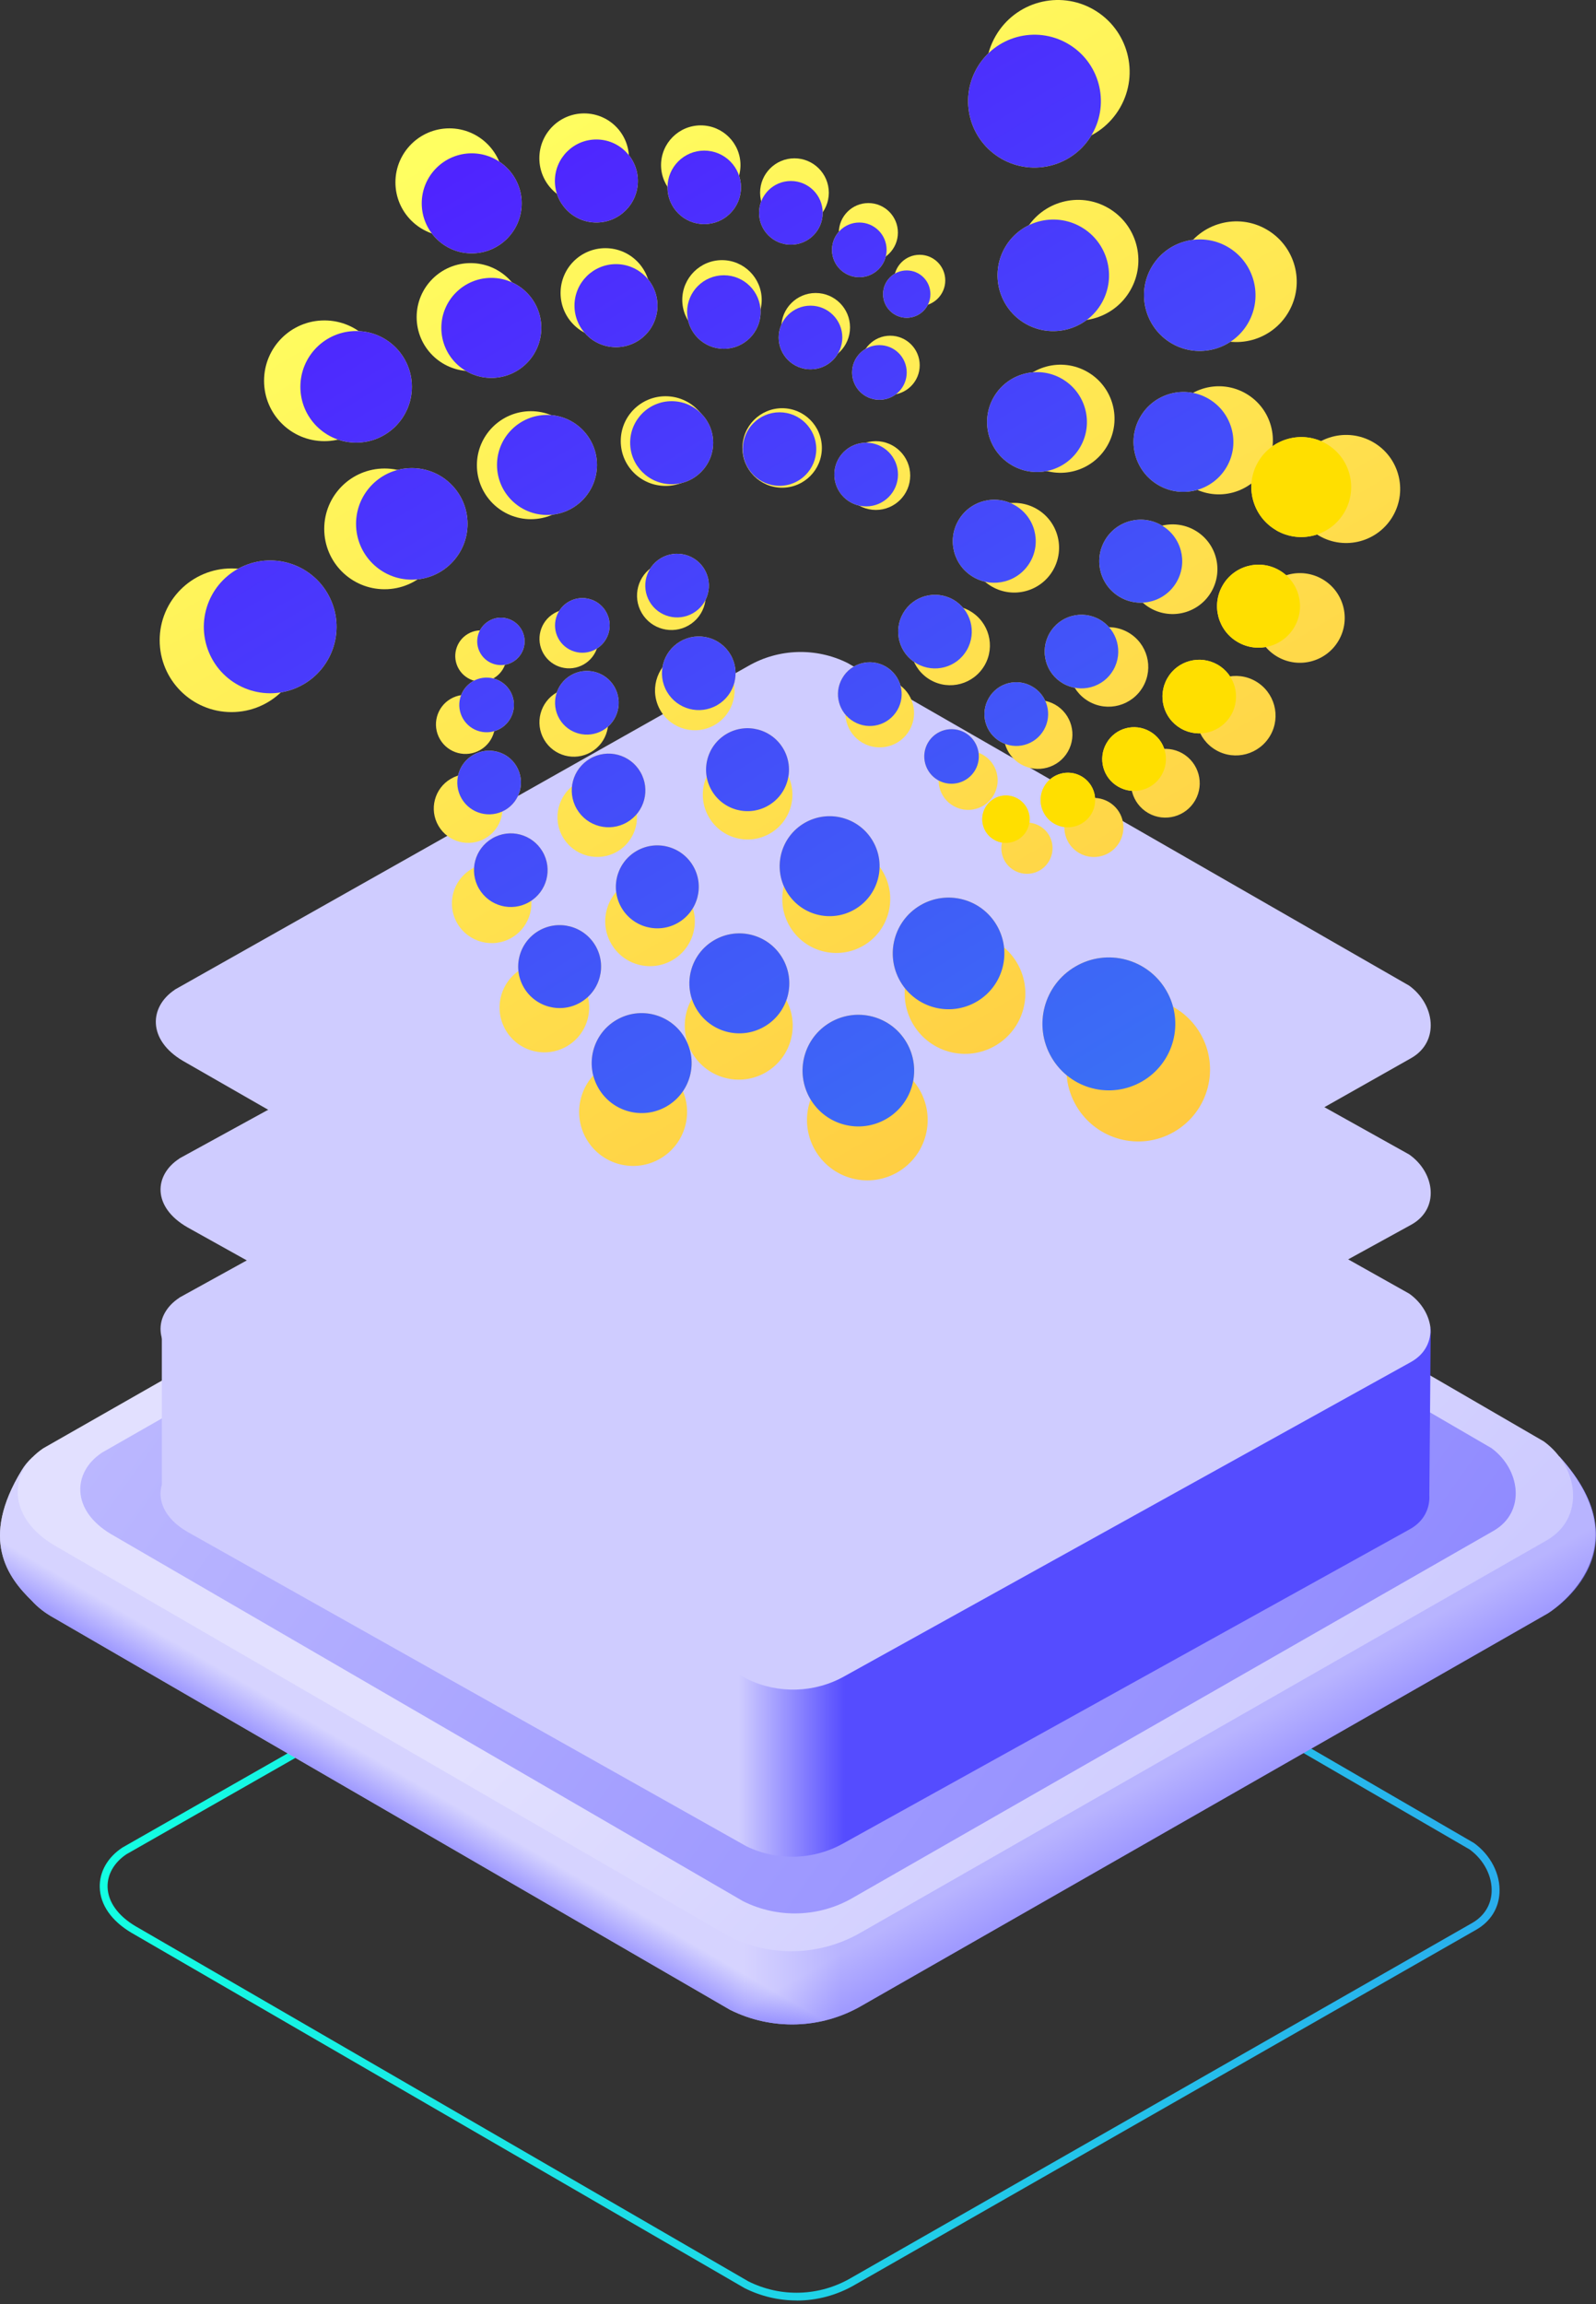 <svg width="350" height="505" viewBox="0 0 350 505" fill="none" xmlns="http://www.w3.org/2000/svg">
<rect x="0" y="0" width="350" height="505" fill="#333333" stroke="none"/>
<g style="mix-blend-mode:lighten">
<path style="mix-blend-mode:lighten" d="M174.689 504.206C170.799 504.206 166.91 503.312 163.299 501.507L28.802 423.604C24.429 420.999 21.972 417.463 21.879 413.647C21.786 410.279 23.573 407.115 26.792 404.975L26.848 404.938L164.174 326.681C171.73 322.289 180.923 322.01 188.74 325.937L323.255 403.952C326.94 406.631 329.043 410.782 328.838 414.839C328.671 418.263 326.866 421.129 323.795 422.915L187.493 500.763C183.529 503.07 179.137 504.224 174.707 504.224L174.689 504.206ZM27.723 406.408C25.024 408.213 23.517 410.837 23.591 413.61C23.684 416.83 25.843 419.863 29.677 422.152L164.118 500.018C171.264 503.591 179.695 503.312 186.618 499.274L322.92 421.427C325.47 419.938 326.959 417.556 327.108 414.746C327.294 411.265 325.451 407.674 322.306 405.366L187.921 327.426C180.663 323.778 172.083 324.057 165.011 328.151L27.723 406.408Z" fill="url(#paint0_linear_6641_2465)"/>
</g>
<path d="M341.935 319.211C341.935 319.211 330.783 317.97 333.044 330.585L190.713 247.995C181.396 243.319 170.329 243.66 161.319 248.896L33.914 321.387C21.419 315.658 9.926 313.805 4.792 322.203C-4.541 337.453 1.732 345.732 7.002 350.867C8.226 352.227 9.841 353.502 11.83 354.607C12 354.709 12.102 354.76 12.102 354.76L160.094 440.495C169.275 445.085 180.138 444.745 189.013 439.577L339.419 353.621C339.419 353.621 361.35 340.292 341.952 319.211H341.935Z" fill="url(#paint1_linear_6641_2465)"/>
<path style="mix-blend-mode:multiply" opacity="0.4" d="M341.935 319.211C341.935 319.211 330.783 317.97 333.044 330.585L190.713 247.995C181.396 243.319 170.329 243.66 161.319 248.896L33.914 321.387C21.419 315.658 9.926 313.805 4.792 322.203C-4.541 337.453 1.732 345.732 7.002 350.867C8.226 352.227 9.841 353.502 11.83 354.607C12 354.709 12.102 354.76 12.102 354.76L160.094 440.495C169.275 445.085 180.138 444.745 189.013 439.577L339.419 353.621C339.419 353.621 361.435 340.904 341.952 319.211H341.935Z" fill="url(#paint2_linear_6641_2465)"/>
<path style="mix-blend-mode:multiply" opacity="0.5" d="M341.935 319.211C341.935 319.211 330.783 317.97 333.044 330.585L190.713 247.995C181.396 243.319 170.329 243.66 161.319 248.896L33.914 321.387C21.419 315.658 9.926 313.805 4.792 322.203C-4.541 337.453 1.732 345.732 7.002 350.867C8.226 352.227 9.841 353.502 11.83 354.607C12 354.709 12.102 354.76 12.102 354.76L160.094 440.495C169.275 445.085 180.138 444.745 189.013 439.577L339.419 353.621C339.419 353.621 361.01 340.53 341.952 319.211H341.935Z" fill="url(#paint3_linear_6641_2465)"/>
<path d="M9.484 317.426L161.166 230.943C170.193 225.706 181.244 225.366 190.56 230.042L338.569 315.93C346.219 321.506 347.698 332.659 339.249 337.572L188.843 423.528C179.968 428.696 169.105 429.036 159.925 424.446L11.932 338.711C1.324 332.386 1.936 322.492 9.484 317.426Z" fill="url(#paint4_linear_6641_2465)"/>
<path d="M22.293 318.425L163.893 237.516C171.41 233.145 180.624 232.856 188.396 236.768L327.061 317.388C333.441 322.048 334.663 331.351 327.621 335.467L187.055 415.934C179.674 420.237 170.613 420.527 162.96 416.7L24.312 336.216C15.471 330.943 15.98 322.66 22.276 318.442L22.293 318.425Z" fill="url(#paint5_linear_6641_2465)"/>
<path d="M39.327 284.411L164.647 215.267C171.305 211.518 179.457 211.287 186.335 214.625L309.04 283.539C314.678 287.519 315.765 295.477 309.532 298.996L185.146 367.762C178.608 371.445 170.591 371.692 163.832 368.42L41.145 299.621C33.315 295.115 33.774 288.045 39.344 284.427L39.327 284.411Z" fill="#CFCCFF" style="mix-blend-mode:overlay"/>
<path d="M313.689 290.977C313.859 293.891 312.587 296.724 309.482 298.486L185.219 367.374C178.687 371.063 170.679 371.31 163.926 368.033L41.361 299.129C37.645 296.971 35.813 294.254 35.49 291.586V325.429C34.489 328.854 36.084 332.84 41.123 335.755L163.689 404.659C170.442 407.936 178.45 407.689 184.982 404L309.244 335.129C312.332 333.383 313.621 330.534 313.452 327.619L313.757 290.993H313.689V290.977Z" fill="url(#paint6_linear_6641_2465)" style="mix-blend-mode:overlay"/>
<path d="M39.327 253.91L164.647 185.218C171.305 181.493 179.457 181.265 186.335 184.581L309.04 253.044C314.678 256.998 315.765 264.904 309.532 268.4L185.146 336.717C178.608 340.376 170.591 340.621 163.832 337.37L41.145 269.021C33.315 264.545 33.774 257.52 39.344 253.926L39.327 253.91Z" fill="#CFCCFF" style="mix-blend-mode:overlay"/>
<path d="M38.307 216.918L164.093 145.966C170.775 142.119 178.958 141.883 185.861 145.308L309.022 216.024C314.682 220.107 315.773 228.273 309.517 231.884L184.668 302.448C178.105 306.228 170.059 306.481 163.275 303.123L40.131 232.526C32.273 227.902 32.733 220.647 38.324 216.935L38.307 216.918Z" fill="#CFCCFF" style="mix-blend-mode:overlay"/>
<path d="M64.797 150.848C72.229 147.787 75.772 139.28 72.71 131.849C69.649 124.417 61.142 120.874 53.711 123.936C46.279 126.998 42.736 135.504 45.798 142.936C48.859 150.367 57.366 153.91 64.797 150.848Z" fill="url(#paint7_linear_6641_2465)"/>
<path d="M102.535 114.822C102.535 121.577 97.064 127.049 90.308 127.049C83.552 127.049 78.081 121.577 78.081 114.822C78.081 108.066 83.552 102.595 90.308 102.595C97.064 102.595 102.535 108.066 102.535 114.822Z" fill="url(#paint8_linear_6641_2465)"/>
<path d="M130.916 101.905C130.916 107.953 126.003 112.866 119.955 112.866C113.907 112.866 108.993 107.953 108.993 101.905C108.993 95.856 113.907 90.943 119.955 90.943C126.003 90.943 130.916 95.856 130.916 101.905Z" fill="url(#paint9_linear_6641_2465)"/>
<path d="M156.394 97.029C156.394 102.054 152.318 106.13 147.293 106.13C142.268 106.13 138.193 102.054 138.193 97.029C138.193 92.004 142.268 87.929 147.293 87.929C152.318 87.929 156.394 92.004 156.394 97.029Z" fill="url(#paint10_linear_6641_2465)"/>
<path d="M170.947 106.483C175.397 106.483 179.005 102.875 179.005 98.424C179.005 93.974 175.397 90.366 170.947 90.366C166.496 90.366 162.889 93.974 162.889 98.424C162.889 102.875 166.496 106.483 170.947 106.483Z" fill="url(#paint11_linear_6641_2465)"/>
<path d="M189.948 110.988C193.802 110.988 196.927 107.863 196.927 104.009C196.927 100.155 193.802 97.03 189.948 97.03C186.094 97.03 182.969 100.155 182.969 104.009C182.969 107.863 186.094 110.988 189.948 110.988Z" fill="url(#paint12_linear_6641_2465)"/>
<path d="M78.1 97.011C84.852 97.011 90.327 91.536 90.327 84.784C90.327 78.031 84.852 72.557 78.1 72.557C71.347 72.557 65.873 78.031 65.873 84.784C65.873 91.536 71.347 97.011 78.1 97.011Z" fill="url(#paint13_linear_6641_2465)"/>
<path d="M107.746 82.828C113.8 82.828 118.708 77.921 118.708 71.867C118.708 65.813 113.8 60.905 107.746 60.905C101.693 60.905 96.785 65.813 96.785 71.867C96.785 77.921 101.693 82.828 107.746 82.828Z" fill="url(#paint14_linear_6641_2465)"/>
<path d="M135.085 76.092C140.111 76.092 144.185 72.017 144.185 66.991C144.185 61.965 140.111 57.891 135.085 57.891C130.059 57.891 125.984 61.965 125.984 66.991C125.984 72.017 130.059 76.092 135.085 76.092Z" fill="url(#paint15_linear_6641_2465)"/>
<path d="M158.738 76.447C163.189 76.447 166.797 72.839 166.797 68.388C166.797 63.938 163.189 60.33 158.738 60.33C154.288 60.33 150.68 63.938 150.68 68.388C150.68 72.839 154.288 76.447 158.738 76.447Z" fill="url(#paint16_linear_6641_2465)"/>
<path d="M177.74 80.951C181.594 80.951 184.719 77.826 184.719 73.972C184.719 70.118 181.594 66.993 177.74 66.993C173.886 66.993 170.761 70.118 170.761 73.972C170.761 77.826 173.886 80.951 177.74 80.951Z" fill="url(#paint17_linear_6641_2465)"/>
<path d="M198.843 81.637C198.843 84.95 196.164 87.63 192.851 87.63C189.538 87.63 186.858 84.95 186.858 81.637C186.858 78.324 189.538 75.644 192.851 75.644C196.164 75.644 198.843 78.324 198.843 81.637Z" fill="url(#paint18_linear_6641_2465)"/>
<path d="M114.409 44.567C114.409 50.615 109.495 55.529 103.447 55.529C97.399 55.529 92.486 50.615 92.486 44.567C92.486 38.519 97.399 33.605 103.447 33.605C109.495 33.605 114.409 38.519 114.409 44.567Z" fill="url(#paint19_linear_6641_2465)"/>
<path d="M139.886 39.672C139.886 44.697 135.811 48.772 130.786 48.772C125.761 48.772 121.686 44.697 121.686 39.672C121.686 34.647 125.761 30.571 130.786 30.571C135.811 30.571 139.886 34.647 139.886 39.672Z" fill="url(#paint20_linear_6641_2465)"/>
<path d="M154.44 49.126C158.89 49.126 162.498 45.519 162.498 41.068C162.498 36.618 158.89 33.01 154.44 33.01C149.989 33.01 146.381 36.618 146.381 41.068C146.381 45.519 149.989 49.126 154.44 49.126Z" fill="url(#paint21_linear_6641_2465)"/>
<path d="M173.441 53.629C177.295 53.629 180.419 50.504 180.419 46.65C180.419 42.795 177.295 39.671 173.441 39.671C169.586 39.671 166.462 42.795 166.462 46.65C166.462 50.504 169.586 53.629 173.441 53.629Z" fill="url(#paint22_linear_6641_2465)"/>
<path d="M194.433 54.765C194.433 58.078 191.753 60.758 188.441 60.758C185.128 60.758 182.448 58.078 182.448 54.765C182.448 51.452 185.128 48.773 188.441 48.773C191.753 48.773 194.433 51.452 194.433 54.765Z" fill="url(#paint23_linear_6641_2465)"/>
<path d="M204.036 64.462C204.036 67.328 201.71 69.654 198.844 69.654C195.978 69.654 193.652 67.328 193.652 64.462C193.652 61.596 195.978 59.27 198.844 59.27C201.71 59.27 204.036 61.596 204.036 64.462Z" fill="url(#paint24_linear_6641_2465)"/>
<path d="M235.841 211.834C242.783 207.777 251.697 210.122 255.754 217.082C259.812 224.024 257.467 232.938 250.506 236.995C243.546 241.052 234.65 238.707 230.593 231.747C226.536 224.787 228.881 215.891 235.841 211.834Z" fill="url(#paint25_linear_6641_2465)"/>
<path d="M201.859 198.397C207.702 194.992 215.184 196.964 218.589 202.808C221.995 208.652 220.022 216.133 214.179 219.539C208.335 222.944 200.854 220.972 197.448 215.128C194.042 209.284 196.015 201.803 201.859 198.397Z" fill="url(#paint26_linear_6641_2465)"/>
<path d="M176.418 180.382C181.648 177.33 188.348 179.098 191.4 184.328C194.452 189.557 192.684 196.257 187.454 199.309C182.225 202.361 175.525 200.593 172.473 195.364C169.421 190.134 171.189 183.435 176.418 180.382Z" fill="url(#paint27_linear_6641_2465)"/>
<path d="M159.353 160.841C163.689 158.31 169.254 159.78 171.785 164.116C174.316 168.453 172.845 174.017 168.509 176.548C164.173 179.079 158.608 177.609 156.077 173.273C153.546 168.936 155.017 163.372 159.353 160.841Z" fill="url(#paint28_linear_6641_2465)"/>
<path d="M149.173 140.593C153.025 138.341 157.957 139.643 160.209 143.496C162.461 147.348 161.158 152.28 157.306 154.532C153.453 156.784 148.522 155.481 146.27 151.628C144.018 147.776 145.321 142.844 149.173 140.593Z" fill="url(#paint29_linear_6641_2465)"/>
<path d="M144.967 122.318C148.299 120.383 152.579 121.499 154.515 124.831C156.45 128.162 155.333 132.442 152.002 134.378C148.671 136.313 144.39 135.197 142.455 131.865C140.52 128.534 141.636 124.254 144.967 122.318Z" fill="url(#paint30_linear_6641_2465)"/>
<path d="M182.076 224.081C187.919 220.675 195.401 222.648 198.806 228.492C202.212 234.335 200.239 241.817 194.396 245.222C188.552 248.628 181.071 246.655 177.665 240.812C174.259 234.968 176.232 227.487 182.076 224.081Z" fill="url(#paint31_linear_6641_2465)"/>
<path d="M156.617 206.065C161.847 203.013 168.547 204.781 171.599 210.01C174.651 215.24 172.883 221.94 167.653 224.992C162.424 228.044 155.724 226.276 152.672 221.046C149.62 215.817 151.388 209.117 156.617 206.065Z" fill="url(#paint32_linear_6641_2465)"/>
<path d="M139.57 186.524C143.906 183.993 149.471 185.464 152.002 189.8C154.533 194.136 153.062 199.701 148.726 202.232C144.39 204.763 138.826 203.292 136.295 198.956C133.764 194.62 135.234 189.055 139.57 186.524Z" fill="url(#paint33_linear_6641_2465)"/>
<path d="M129.39 166.276C133.242 164.024 138.174 165.327 140.426 169.179C142.678 173.032 141.375 177.963 137.523 180.215C133.67 182.467 128.739 181.164 126.487 177.312C124.235 173.46 125.538 168.528 129.39 166.276Z" fill="url(#paint34_linear_6641_2465)"/>
<path d="M125.184 148.002C128.515 146.066 132.796 147.183 134.731 150.514C136.667 153.846 135.55 158.126 132.219 160.061C128.888 161.997 124.607 160.88 122.672 157.549C120.736 154.218 121.853 149.937 125.184 148.002Z" fill="url(#paint35_linear_6641_2465)"/>
<path d="M133.437 138.836C134.41 135.673 132.636 132.319 129.472 131.346C126.309 130.372 122.956 132.147 121.982 135.31C121.008 138.473 122.783 141.826 125.946 142.8C129.109 143.774 132.463 141.999 133.437 138.836Z" fill="url(#paint36_linear_6641_2465)"/>
<path d="M135.197 223.541C140.426 220.489 147.126 222.257 150.178 227.486C153.23 232.716 151.462 239.415 146.233 242.467C141.003 245.52 134.303 243.752 131.251 238.522C128.199 233.292 129.967 226.593 135.197 223.541Z" fill="url(#paint37_linear_6641_2465)"/>
<path d="M118.149 204.001C122.485 201.47 128.05 202.94 130.581 207.276C133.112 211.613 131.642 217.177 127.306 219.708C122.969 222.239 117.405 220.769 114.874 216.433C112.343 212.097 113.813 206.532 118.149 204.001Z" fill="url(#paint38_linear_6641_2465)"/>
<path d="M107.951 183.752C111.803 181.5 116.735 182.803 118.987 186.655C121.239 190.507 119.936 195.439 116.084 197.691C112.231 199.943 107.299 198.64 105.048 194.788C102.796 190.935 104.098 186.004 107.951 183.752Z" fill="url(#paint39_linear_6641_2465)"/>
<path d="M103.745 165.477C107.076 163.542 111.357 164.659 113.292 167.99C115.228 171.321 114.111 175.601 110.78 177.537C107.448 179.472 103.168 178.356 101.233 175.025C99.297 171.693 100.414 167.413 103.745 165.477Z" fill="url(#paint40_linear_6641_2465)"/>
<path d="M112.505 156.042C113.355 152.843 111.45 149.561 108.251 148.712C105.053 147.863 101.771 149.767 100.922 152.966C100.072 156.165 101.977 159.446 105.176 160.296C108.374 161.145 111.656 159.24 112.505 156.042Z" fill="url(#paint41_linear_6641_2465)"/>
<path d="M107.225 136.091C109.701 134.639 112.883 135.476 114.335 137.952C115.786 140.427 114.949 143.609 112.473 145.061C109.998 146.512 106.816 145.675 105.364 143.2C103.913 140.725 104.75 137.542 107.225 136.091Z" fill="url(#paint42_linear_6641_2465)"/>
<path d="M219.613 34.796C212.634 30.795 210.233 21.899 214.235 14.92C218.236 7.941 227.132 5.541 234.11 9.542C241.089 13.543 243.49 22.439 239.489 29.418C235.488 36.397 226.592 38.797 219.613 34.796Z" fill="url(#paint43_linear_6641_2465)"/>
<path d="M224.898 70.956C219.036 67.587 217.026 60.106 220.376 54.262C223.744 48.4 231.226 46.39 237.069 49.74C242.931 53.108 244.941 60.59 241.591 66.433C238.223 72.296 230.742 74.305 224.898 70.956Z" fill="url(#paint44_linear_6641_2465)"/>
<path d="M221.958 101.998C216.71 98.983 214.905 92.283 217.92 87.053C220.934 81.824 227.634 80 232.864 83.015C238.112 86.03 239.917 92.73 236.902 97.959C233.887 103.207 227.187 105.013 221.958 101.998Z" fill="url(#paint45_linear_6641_2465)"/>
<path d="M213.509 126.508C209.154 124.015 207.646 118.45 210.159 114.095C212.653 109.741 218.217 108.233 222.572 110.745C226.927 113.239 228.434 118.804 225.922 123.159C223.428 127.513 217.863 129.021 213.509 126.508Z" fill="url(#paint46_linear_6641_2465)"/>
<path d="M201.021 145.434C197.15 143.219 195.829 138.288 198.044 134.417C200.258 130.546 205.19 129.224 209.061 131.439C212.932 133.654 214.253 138.585 212.039 142.456C209.824 146.327 204.892 147.649 201.021 145.434Z" fill="url(#paint47_linear_6641_2465)"/>
<path d="M187.268 158.182C183.918 156.265 182.764 152.004 184.7 148.654C186.617 145.304 190.879 144.15 194.228 146.085C197.578 148.021 198.732 152.264 196.797 155.614C194.861 158.964 190.618 160.118 187.268 158.182Z" fill="url(#paint48_linear_6641_2465)"/>
<path d="M257.02 75.309C251.157 71.941 249.147 64.459 252.497 58.615C255.866 52.753 263.347 50.743 269.191 54.093C275.053 57.462 277.063 64.943 273.713 70.787C270.345 76.649 262.863 78.659 257.02 75.309Z" fill="url(#paint49_linear_6641_2465)"/>
<path d="M254.079 106.352C248.831 103.337 247.026 96.638 250.041 91.408C253.056 86.16 259.755 84.355 264.985 87.37C270.214 90.385 272.038 97.084 269.023 102.314C266.009 107.543 259.309 109.367 254.079 106.352Z" fill="url(#paint50_linear_6641_2465)"/>
<path d="M245.63 130.881C241.275 128.387 239.768 122.822 242.28 118.467C244.774 114.113 250.339 112.605 254.694 115.118C259.048 117.611 260.556 123.176 258.043 127.531C255.55 131.885 249.985 133.393 245.63 130.881Z" fill="url(#paint51_linear_6641_2465)"/>
<path d="M233.143 149.807C229.272 147.592 227.95 142.661 230.165 138.79C232.38 134.919 237.311 133.597 241.182 135.812C245.053 138.027 246.375 142.958 244.16 146.829C241.945 150.7 237.014 152.022 233.143 149.807Z" fill="url(#paint52_linear_6641_2465)"/>
<path d="M219.39 162.558C216.04 160.641 214.886 156.379 216.821 153.03C218.738 149.68 223 148.526 226.35 150.461C229.7 152.378 230.853 156.64 228.918 159.99C226.983 163.34 222.739 164.494 219.39 162.558Z" fill="url(#paint53_linear_6641_2465)"/>
<path d="M205.693 170.987C202.827 169.331 201.84 165.683 203.478 162.817C205.134 159.951 208.782 158.965 211.648 160.602C214.514 162.24 215.5 165.906 213.863 168.772C212.206 171.638 208.559 172.625 205.693 170.987Z" fill="url(#paint54_linear_6641_2465)"/>
<path d="M279.91 116.235C274.662 113.22 272.857 106.52 275.872 101.291C278.887 96.061 285.587 94.237 290.816 97.252C296.064 100.267 297.869 106.967 294.854 112.215C291.84 117.463 285.14 119.268 279.91 116.254V116.235Z" fill="url(#paint55_linear_6641_2465)"/>
<path d="M271.461 140.742C267.106 138.248 265.599 132.684 268.111 128.329C270.605 123.974 276.17 122.466 280.525 124.979C284.879 127.473 286.387 133.037 283.874 137.392C281.381 141.747 275.816 143.254 271.461 140.742Z" fill="url(#paint56_linear_6641_2465)"/>
<path d="M258.974 159.671C255.103 157.457 253.781 152.525 255.996 148.654C258.21 144.783 263.142 143.462 267.013 145.676C270.884 147.891 272.205 152.823 269.991 156.694C267.776 160.565 262.844 161.886 258.974 159.671Z" fill="url(#paint57_linear_6641_2465)"/>
<path d="M245.221 172.419C241.871 170.503 240.717 166.241 242.652 162.891C244.569 159.541 248.831 158.387 252.181 160.323C255.531 162.24 256.685 166.501 254.749 169.851C252.832 173.201 248.57 174.355 245.221 172.419Z" fill="url(#paint58_linear_6641_2465)"/>
<path d="M231.207 180.534C228.341 178.878 227.355 175.23 228.993 172.364C230.649 169.498 234.296 168.512 237.162 170.149C240.028 171.806 241.015 175.453 239.377 178.319C237.721 181.185 234.073 182.172 231.207 180.534Z" fill="url(#paint59_linear_6641_2465)"/>
<path d="M218.012 184.05C215.519 182.617 214.663 179.454 216.096 176.96C217.529 174.466 220.692 173.61 223.186 175.043C225.68 176.476 226.536 179.64 225.103 182.133C223.67 184.627 220.506 185.483 218.012 184.05Z" fill="url(#paint60_linear_6641_2465)"/>
<g style="mix-blend-mode:overlay">
<g style="mix-blend-mode:overlay">
<path style="mix-blend-mode:overlay" d="M50.762 156.076C59.457 156.076 66.506 149.027 66.506 140.331C66.506 131.636 59.457 124.587 50.762 124.587C42.066 124.587 35.017 131.636 35.017 140.331C35.017 149.027 42.066 156.076 50.762 156.076Z" fill="url(#paint61_linear_6641_2465)"/>
<path style="mix-blend-mode:overlay" d="M97.567 115.918C97.567 123.213 91.648 129.149 84.335 129.149C77.021 129.149 71.103 123.231 71.103 115.918C71.103 108.604 77.021 102.686 84.335 102.686C91.648 102.686 97.567 108.604 97.567 115.918Z" fill="url(#paint62_linear_6641_2465)"/>
<path style="mix-blend-mode:overlay" d="M128.255 101.958C128.255 108.491 122.951 113.794 116.419 113.794C109.886 113.794 104.583 108.491 104.583 101.958C104.583 95.426 109.886 90.122 116.419 90.122C122.951 90.122 128.255 95.426 128.255 101.958Z" fill="url(#paint63_linear_6641_2465)"/>
<path style="mix-blend-mode:overlay" d="M155.78 96.672C155.78 102.106 151.388 106.498 145.954 106.498C140.52 106.498 136.128 102.106 136.128 96.672C136.128 91.238 140.52 86.846 145.954 86.846C151.388 86.846 155.78 91.238 155.78 96.672Z" fill="url(#paint64_linear_6641_2465)"/>
<path style="mix-blend-mode:overlay" d="M171.524 106.891C176.334 106.891 180.234 102.992 180.234 98.181C180.234 93.371 176.334 89.472 171.524 89.472C166.714 89.472 162.814 93.371 162.814 98.181C162.814 102.992 166.714 106.891 171.524 106.891Z" fill="url(#paint65_linear_6641_2465)"/>
<path style="mix-blend-mode:overlay" d="M199.607 104.229C199.607 108.397 196.239 111.766 192.07 111.766C187.901 111.766 184.533 108.379 184.533 104.229C184.533 100.078 187.92 96.691 192.07 96.691C196.22 96.691 199.607 100.078 199.607 104.229Z" fill="url(#paint66_linear_6641_2465)"/>
<path style="mix-blend-mode:overlay" d="M84.372 83.46C84.372 90.755 78.454 96.692 71.14 96.692C63.826 96.692 57.908 90.773 57.908 83.46C57.908 76.146 63.826 70.228 71.14 70.228C78.454 70.228 84.372 76.146 84.372 83.46Z" fill="url(#paint67_linear_6641_2465)"/>
<path style="mix-blend-mode:overlay" d="M103.206 81.337C109.743 81.337 115.042 76.038 115.042 69.501C115.042 62.964 109.743 57.665 103.206 57.665C96.669 57.665 91.37 62.964 91.37 69.501C91.37 76.038 96.669 81.337 103.206 81.337Z" fill="url(#paint68_linear_6641_2465)"/>
<path style="mix-blend-mode:overlay" d="M142.585 64.218C142.585 69.652 138.193 74.044 132.759 74.044C127.324 74.044 122.932 69.652 122.932 64.218C122.932 58.784 127.324 54.392 132.759 54.392C138.193 54.392 142.585 58.784 142.585 64.218Z" fill="url(#paint69_linear_6641_2465)"/>
<path style="mix-blend-mode:overlay" d="M167.039 65.724C167.039 70.544 163.131 74.434 158.33 74.434C153.528 74.434 149.62 70.526 149.62 65.724C149.62 60.923 153.528 57.015 158.33 57.015C163.131 57.015 167.039 60.923 167.039 65.724Z" fill="url(#paint70_linear_6641_2465)"/>
<path style="mix-blend-mode:overlay" d="M186.413 71.754C186.413 75.923 183.025 79.291 178.875 79.291C174.725 79.291 171.338 75.904 171.338 71.754C171.338 67.604 174.707 64.217 178.875 64.217C183.044 64.217 186.413 67.604 186.413 71.754Z" fill="url(#paint71_linear_6641_2465)"/>
<path style="mix-blend-mode:overlay" d="M201.692 80.055C201.692 83.628 198.789 86.531 195.215 86.531C191.642 86.531 188.739 83.628 188.739 80.055C188.739 76.481 191.642 73.578 195.215 73.578C198.789 73.578 201.692 76.481 201.692 80.055Z" fill="url(#paint72_linear_6641_2465)"/>
<path style="mix-blend-mode:overlay" d="M110.389 39.967C110.389 46.499 105.085 51.803 98.553 51.803C92.021 51.803 86.717 46.499 86.717 39.967C86.717 33.435 92.021 28.131 98.553 28.131C105.085 28.131 110.389 33.435 110.389 39.967Z" fill="url(#paint73_linear_6641_2465)"/>
<path style="mix-blend-mode:overlay" d="M137.933 34.682C137.933 40.116 133.541 44.508 128.106 44.508C122.672 44.508 118.28 40.116 118.28 34.682C118.28 29.247 122.672 24.855 128.106 24.855C133.541 24.855 137.933 29.247 137.933 34.682Z" fill="url(#paint74_linear_6641_2465)"/>
<path style="mix-blend-mode:overlay" d="M153.677 44.899C158.488 44.899 162.387 40.999 162.387 36.189C162.387 31.379 158.488 27.48 153.677 27.48C148.867 27.48 144.968 31.379 144.968 36.189C144.968 40.999 148.867 44.899 153.677 44.899Z" fill="url(#paint75_linear_6641_2465)"/>
<path style="mix-blend-mode:overlay" d="M181.76 42.238C181.76 46.407 178.373 49.776 174.223 49.776C170.073 49.776 166.686 46.389 166.686 42.238C166.686 38.088 170.054 34.701 174.223 34.701C178.392 34.701 181.76 38.088 181.76 42.238Z" fill="url(#paint76_linear_6641_2465)"/>
<path style="mix-blend-mode:overlay" d="M196.909 50.984C196.909 54.557 194.005 57.461 190.432 57.461C186.859 57.461 183.956 54.557 183.956 50.984C183.956 47.411 186.859 44.508 190.432 44.508C194.005 44.508 196.909 47.411 196.909 50.984Z" fill="url(#paint77_linear_6641_2465)"/>
<path style="mix-blend-mode:overlay" d="M207.294 61.463C207.294 64.571 204.781 67.084 201.673 67.084C198.565 67.084 196.053 64.571 196.053 61.463C196.053 58.355 198.565 55.843 201.673 55.843C204.781 55.843 207.294 58.355 207.294 61.463Z" fill="url(#paint78_linear_6641_2465)"/>
</g>
<g style="mix-blend-mode:overlay">
<path style="mix-blend-mode:overlay" d="M241.686 220.826C249.186 216.452 258.826 218.983 263.218 226.502C267.591 234.002 265.06 243.642 257.542 248.034C250.023 252.426 240.401 249.876 236.009 242.358C231.636 234.858 234.167 225.218 241.686 220.826Z" fill="url(#paint79_linear_6641_2465)"/>
<path style="mix-blend-mode:overlay" d="M224.672 219.964C225.896 212.759 221.047 205.926 213.842 204.703C206.638 203.479 199.805 208.327 198.582 215.532C197.358 222.737 202.206 229.569 209.411 230.793C216.615 232.017 223.448 227.168 224.672 219.964Z" fill="url(#paint80_linear_6641_2465)"/>
<path style="mix-blend-mode:overlay" d="M177.425 186.806C183.082 183.512 190.322 185.428 193.616 191.067C196.91 196.725 194.993 203.964 189.354 207.258C183.696 210.552 176.457 208.636 173.163 202.997C169.869 197.358 171.786 190.1 177.425 186.806Z" fill="url(#paint81_linear_6641_2465)"/>
<path style="mix-blend-mode:overlay" d="M159.001 165.683C163.69 162.947 169.702 164.529 172.437 169.219C175.173 173.909 173.591 179.92 168.901 182.656C164.212 185.391 158.2 183.81 155.465 179.12C152.729 174.43 154.311 168.419 159.001 165.683Z" fill="url(#paint82_linear_6641_2465)"/>
<path style="mix-blend-mode:overlay" d="M147.983 143.798C152.133 141.378 157.474 142.774 159.912 146.943C162.332 151.093 160.936 156.434 156.767 158.872C152.617 161.291 147.276 159.896 144.838 155.727C142.4 151.558 143.814 146.236 147.983 143.798Z" fill="url(#paint83_linear_6641_2465)"/>
<path style="mix-blend-mode:overlay" d="M143.442 124.033C147.034 121.93 151.668 123.159 153.752 126.75C155.855 130.342 154.627 134.976 151.035 137.061C147.443 139.164 142.809 137.935 140.725 134.343C138.622 130.752 139.85 126.118 143.442 124.033Z" fill="url(#paint84_linear_6641_2465)"/>
<path style="mix-blend-mode:overlay" d="M203.005 248.826C204.855 241.756 200.623 234.526 193.553 232.676C186.483 230.827 179.252 235.059 177.403 242.128C175.553 249.198 179.785 256.429 186.855 258.278C193.925 260.128 201.156 255.896 203.005 248.826Z" fill="url(#paint85_linear_6641_2465)"/>
<path style="mix-blend-mode:overlay" d="M156.041 214.572C161.699 211.278 168.938 213.195 172.232 218.834C175.526 224.492 173.609 231.731 167.97 235.025C162.332 238.319 155.074 236.402 151.779 230.763C148.485 225.106 150.402 217.866 156.041 214.572Z" fill="url(#paint86_linear_6641_2465)"/>
<path style="mix-blend-mode:overlay" d="M137.598 193.45C142.288 190.714 148.299 192.296 151.035 196.986C153.771 201.676 152.189 207.687 147.499 210.422C142.809 213.158 136.798 211.576 134.062 206.886C131.327 202.197 132.908 196.185 137.598 193.45Z" fill="url(#paint87_linear_6641_2465)"/>
<path style="mix-blend-mode:overlay" d="M126.581 171.563C130.731 169.144 136.072 170.54 138.51 174.708C140.929 178.858 139.533 184.2 135.365 186.638C131.215 189.057 125.873 187.661 123.436 183.492C121.016 179.342 122.412 174.001 126.581 171.563Z" fill="url(#paint88_linear_6641_2465)"/>
<path style="mix-blend-mode:overlay" d="M122.04 151.8C125.632 149.697 130.266 150.925 132.35 154.517C134.453 158.109 133.225 162.743 129.633 164.827C126.041 166.93 121.407 165.702 119.323 162.11C117.22 158.518 118.448 153.884 122.04 151.8Z" fill="url(#paint89_linear_6641_2465)"/>
<path style="mix-blend-mode:overlay" d="M121.519 134.417C124.608 132.612 128.572 133.654 130.378 136.743C132.183 139.833 131.141 143.797 128.051 145.602C124.962 147.407 120.998 146.365 119.193 143.276C117.388 140.186 118.43 136.222 121.519 134.417Z" fill="url(#paint90_linear_6641_2465)"/>
<path style="mix-blend-mode:overlay" d="M150.274 246.77C151.964 240.455 148.215 233.966 141.9 232.277C135.585 230.587 129.096 234.336 127.406 240.651C125.717 246.966 129.466 253.455 135.781 255.144C142.096 256.834 148.585 253.085 150.274 246.77Z" fill="url(#paint91_linear_6641_2465)"/>
<path style="mix-blend-mode:overlay" d="M114.428 212.339C119.118 209.604 125.129 211.186 127.865 215.875C130.601 220.565 129.019 226.576 124.329 229.312C119.639 232.048 113.628 230.466 110.892 225.776C108.157 221.086 109.739 215.075 114.428 212.339Z" fill="url(#paint92_linear_6641_2465)"/>
<path style="mix-blend-mode:overlay" d="M103.43 190.454C107.58 188.034 112.921 189.43 115.359 193.599C117.778 197.749 116.382 203.09 112.214 205.528C108.064 207.948 102.722 206.552 100.284 202.383C97.865 198.233 99.261 192.892 103.43 190.454Z" fill="url(#paint93_linear_6641_2465)"/>
<path style="mix-blend-mode:overlay" d="M98.87 170.691C102.462 168.588 107.096 169.816 109.18 173.408C111.283 176.999 110.055 181.633 106.463 183.718C102.871 185.821 98.237 184.592 96.153 181.001C94.05 177.409 95.278 172.775 98.87 170.691Z" fill="url(#paint94_linear_6641_2465)"/>
<path style="mix-blend-mode:overlay" d="M98.814 153.177C101.903 151.372 105.867 152.414 107.673 155.503C109.478 158.592 108.436 162.556 105.346 164.362C102.257 166.167 98.293 165.125 96.488 162.035C94.683 158.946 95.725 154.982 98.814 153.177Z" fill="url(#paint95_linear_6641_2465)"/>
<path style="mix-blend-mode:overlay" d="M102.629 138.921C105.309 137.357 108.752 138.269 110.315 140.949C111.879 143.629 110.967 147.072 108.287 148.635C105.607 150.199 102.164 149.287 100.601 146.607C99.038 143.927 99.95 140.484 102.629 138.921Z" fill="url(#paint96_linear_6641_2465)"/>
</g>
<g style="mix-blend-mode:overlay">
<path style="mix-blend-mode:overlay" d="M224.136 29.399C216.599 25.062 213.994 15.441 218.33 7.904C222.666 0.367 232.288 -2.239 239.825 2.097C247.362 6.434 249.968 16.055 245.631 23.592C241.295 31.13 231.674 33.735 224.136 29.399Z" fill="url(#paint97_linear_6641_2465)"/>
<path style="mix-blend-mode:overlay" d="M229.831 68.498C223.503 64.869 221.307 56.774 224.955 50.446C228.584 44.119 236.68 41.923 243.007 45.57C249.335 49.199 251.531 57.295 247.883 63.622C244.254 69.95 236.158 72.146 229.831 68.498Z" fill="url(#paint98_linear_6641_2465)"/>
<path style="mix-blend-mode:overlay" d="M226.667 102.053C220.991 98.796 219.037 91.557 222.294 85.88C225.551 80.204 232.79 78.25 238.466 81.507C244.142 84.764 246.097 92.003 242.84 97.68C239.583 103.356 232.344 105.31 226.667 102.053Z" fill="url(#paint99_linear_6641_2465)"/>
<path style="mix-blend-mode:overlay" d="M217.53 128.574C212.821 125.875 211.202 119.864 213.901 115.156C216.599 110.447 222.61 108.828 227.319 111.527C232.027 114.225 233.646 120.236 230.948 124.945C228.249 129.653 222.238 131.272 217.53 128.574Z" fill="url(#paint100_linear_6641_2465)"/>
<path style="mix-blend-mode:overlay" d="M204.037 149.027C199.868 146.626 198.416 141.303 200.817 137.134C203.218 132.966 208.54 131.514 212.709 133.915C216.878 136.316 218.329 141.638 215.929 145.807C213.528 149.976 208.205 151.427 204.037 149.027Z" fill="url(#paint101_linear_6641_2465)"/>
<path style="mix-blend-mode:overlay" d="M189.167 162.816C185.557 160.751 184.31 156.135 186.376 152.525C188.46 148.915 193.057 147.668 196.667 149.733C200.278 151.818 201.525 156.414 199.459 160.025C197.393 163.635 192.778 164.882 189.167 162.816Z" fill="url(#paint102_linear_6641_2465)"/>
<path style="mix-blend-mode:overlay" d="M264.558 73.207C258.23 69.578 256.034 61.483 259.682 55.155C263.311 48.828 271.407 46.632 277.734 50.279C284.062 53.908 286.258 62.004 282.61 68.331C278.981 74.659 270.886 76.855 264.558 73.207Z" fill="url(#paint103_linear_6641_2465)"/>
<path style="mix-blend-mode:overlay" d="M261.394 106.779C255.718 103.523 253.764 96.283 257.02 90.607C260.277 84.931 267.517 82.977 273.193 86.234C278.869 89.49 280.823 96.73 277.566 102.406C274.31 108.082 267.07 110.036 261.394 106.779Z" fill="url(#paint104_linear_6641_2465)"/>
<path style="mix-blend-mode:overlay" d="M252.256 133.282C247.548 130.583 245.929 124.572 248.627 119.864C251.326 115.155 257.337 113.536 262.045 116.235C266.754 118.933 268.373 124.944 265.674 129.653C262.976 134.361 256.965 135.98 252.256 133.282Z" fill="url(#paint105_linear_6641_2465)"/>
<path style="mix-blend-mode:overlay" d="M238.764 153.735C234.595 151.335 233.144 146.012 235.545 141.843C237.945 137.675 243.268 136.223 247.437 138.624C251.605 141.025 253.057 146.347 250.656 150.516C248.255 154.685 242.933 156.136 238.764 153.735Z" fill="url(#paint106_linear_6641_2465)"/>
<path style="mix-blend-mode:overlay" d="M223.894 167.524C220.284 165.459 219.037 160.843 221.103 157.233C223.168 153.623 227.784 152.376 231.394 154.441C235.004 156.507 236.251 161.122 234.186 164.733C232.12 168.343 227.504 169.59 223.894 167.524Z" fill="url(#paint107_linear_6641_2465)"/>
<path style="mix-blend-mode:overlay" d="M209.08 176.644C205.973 174.857 204.912 170.912 206.698 167.804C208.485 164.696 212.43 163.635 215.538 165.422C218.646 167.209 219.707 171.154 217.92 174.262C216.134 177.37 212.188 178.431 209.08 176.644Z" fill="url(#paint108_linear_6641_2465)"/>
<path style="mix-blend-mode:overlay" d="M289.309 117.445C283.633 114.189 281.679 106.949 284.936 101.273C288.193 95.597 295.432 93.643 301.108 96.9C306.785 100.156 308.739 107.396 305.482 113.072C302.225 118.748 294.986 120.702 289.309 117.445Z" fill="url(#paint109_linear_6641_2465)"/>
<path style="mix-blend-mode:overlay" d="M280.172 143.965C275.463 141.266 273.844 135.255 276.543 130.546C279.241 125.838 285.252 124.219 289.961 126.917C294.669 129.616 296.288 135.627 293.59 140.336C290.891 145.044 284.88 146.663 280.172 143.965Z" fill="url(#paint110_linear_6641_2465)"/>
<path style="mix-blend-mode:overlay" d="M266.679 164.417C262.511 162.016 261.059 156.694 263.46 152.525C265.861 148.356 271.183 146.905 275.352 149.306C279.521 151.706 280.972 157.029 278.571 161.198C276.171 165.366 270.848 166.818 266.679 164.417Z" fill="url(#paint111_linear_6641_2465)"/>
<path style="mix-blend-mode:overlay" d="M251.81 178.207C248.199 176.123 246.952 171.526 249.018 167.916C251.102 164.305 255.699 163.058 259.31 165.124C262.92 167.208 264.167 171.805 262.101 175.416C260.035 179.026 255.42 180.273 251.81 178.207Z" fill="url(#paint112_linear_6641_2465)"/>
<path style="mix-blend-mode:overlay" d="M236.661 186.972C233.553 185.186 232.492 181.24 234.279 178.132C236.065 175.024 240.011 173.963 243.119 175.75C246.227 177.537 247.288 181.482 245.501 184.59C243.714 187.698 239.769 188.759 236.661 186.972Z" fill="url(#paint113_linear_6641_2465)"/>
<path style="mix-blend-mode:overlay" d="M222.405 190.771C219.707 189.226 218.795 185.802 220.34 183.104C221.884 180.405 225.309 179.493 228.007 181.038C230.706 182.583 231.617 186.007 230.073 188.705C228.528 191.404 225.104 192.316 222.405 190.771Z" fill="url(#paint114_linear_6641_2465)"/>
</g>
</g>
<g style="mix-blend-mode:overlay">
<g style="mix-blend-mode:overlay">
<path style="mix-blend-mode:overlay" d="M64.797 150.848C72.229 147.787 75.772 139.28 72.71 131.849C69.649 124.417 61.142 120.874 53.711 123.936C46.279 126.998 42.736 135.504 45.798 142.936C48.859 150.367 57.366 153.91 64.797 150.848Z" fill="url(#paint115_linear_6641_2465)"/>
<path style="mix-blend-mode:overlay" d="M102.535 114.822C102.535 121.577 97.064 127.049 90.308 127.049C83.552 127.049 78.081 121.577 78.081 114.822C78.081 108.066 83.552 102.595 90.308 102.595C97.064 102.595 102.535 108.066 102.535 114.822Z" fill="url(#paint116_linear_6641_2465)"/>
<path style="mix-blend-mode:overlay" d="M130.916 101.905C130.916 107.953 126.003 112.866 119.955 112.866C113.907 112.866 108.993 107.953 108.993 101.905C108.993 95.856 113.907 90.943 119.955 90.943C126.003 90.943 130.916 95.856 130.916 101.905Z" fill="url(#paint117_linear_6641_2465)"/>
<path style="mix-blend-mode:overlay" d="M156.394 97.029C156.394 102.054 152.318 106.13 147.293 106.13C142.268 106.13 138.193 102.054 138.193 97.029C138.193 92.004 142.268 87.929 147.293 87.929C152.318 87.929 156.394 92.004 156.394 97.029Z" fill="url(#paint118_linear_6641_2465)"/>
<path style="mix-blend-mode:overlay" d="M170.947 106.483C175.397 106.483 179.005 102.875 179.005 98.424C179.005 93.974 175.397 90.366 170.947 90.366C166.496 90.366 162.889 93.974 162.889 98.424C162.889 102.875 166.496 106.483 170.947 106.483Z" fill="url(#paint119_linear_6641_2465)"/>
<path style="mix-blend-mode:overlay" d="M189.948 110.988C193.802 110.988 196.927 107.863 196.927 104.009C196.927 100.155 193.802 97.03 189.948 97.03C186.094 97.03 182.969 100.155 182.969 104.009C182.969 107.863 186.094 110.988 189.948 110.988Z" fill="url(#paint120_linear_6641_2465)"/>
<path style="mix-blend-mode:overlay" d="M78.1 97.011C84.852 97.011 90.327 91.536 90.327 84.784C90.327 78.031 84.852 72.557 78.1 72.557C71.347 72.557 65.873 78.031 65.873 84.784C65.873 91.536 71.347 97.011 78.1 97.011Z" fill="url(#paint121_linear_6641_2465)"/>
<path style="mix-blend-mode:overlay" d="M107.746 82.828C113.8 82.828 118.708 77.921 118.708 71.867C118.708 65.813 113.8 60.905 107.746 60.905C101.693 60.905 96.785 65.813 96.785 71.867C96.785 77.921 101.693 82.828 107.746 82.828Z" fill="url(#paint122_linear_6641_2465)"/>
<path style="mix-blend-mode:overlay" d="M135.085 76.092C140.111 76.092 144.185 72.017 144.185 66.991C144.185 61.965 140.111 57.891 135.085 57.891C130.059 57.891 125.984 61.965 125.984 66.991C125.984 72.017 130.059 76.092 135.085 76.092Z" fill="url(#paint123_linear_6641_2465)"/>
<path style="mix-blend-mode:overlay" d="M158.738 76.447C163.189 76.447 166.797 72.839 166.797 68.388C166.797 63.938 163.189 60.33 158.738 60.33C154.288 60.33 150.68 63.938 150.68 68.388C150.68 72.839 154.288 76.447 158.738 76.447Z" fill="url(#paint124_linear_6641_2465)"/>
<path style="mix-blend-mode:overlay" d="M177.74 80.951C181.594 80.951 184.719 77.826 184.719 73.972C184.719 70.118 181.594 66.993 177.74 66.993C173.886 66.993 170.761 70.118 170.761 73.972C170.761 77.826 173.886 80.951 177.74 80.951Z" fill="url(#paint125_linear_6641_2465)"/>
<path style="mix-blend-mode:overlay" d="M198.843 81.637C198.843 84.95 196.164 87.63 192.851 87.63C189.538 87.63 186.858 84.95 186.858 81.637C186.858 78.324 189.538 75.644 192.851 75.644C196.164 75.644 198.843 78.324 198.843 81.637Z" fill="url(#paint126_linear_6641_2465)"/>
<path style="mix-blend-mode:overlay" d="M114.409 44.567C114.409 50.615 109.495 55.529 103.447 55.529C97.399 55.529 92.486 50.615 92.486 44.567C92.486 38.519 97.399 33.605 103.447 33.605C109.495 33.605 114.409 38.519 114.409 44.567Z" fill="url(#paint127_linear_6641_2465)"/>
<path style="mix-blend-mode:overlay" d="M139.886 39.672C139.886 44.697 135.811 48.772 130.786 48.772C125.761 48.772 121.686 44.697 121.686 39.672C121.686 34.647 125.761 30.571 130.786 30.571C135.811 30.571 139.886 34.647 139.886 39.672Z" fill="url(#paint128_linear_6641_2465)"/>
<path style="mix-blend-mode:overlay" d="M154.44 49.126C158.89 49.126 162.498 45.519 162.498 41.068C162.498 36.618 158.89 33.01 154.44 33.01C149.989 33.01 146.381 36.618 146.381 41.068C146.381 45.519 149.989 49.126 154.44 49.126Z" fill="url(#paint129_linear_6641_2465)"/>
<path style="mix-blend-mode:overlay" d="M173.441 53.629C177.295 53.629 180.419 50.504 180.419 46.65C180.419 42.795 177.295 39.671 173.441 39.671C169.586 39.671 166.462 42.795 166.462 46.65C166.462 50.504 169.586 53.629 173.441 53.629Z" fill="url(#paint130_linear_6641_2465)"/>
<path style="mix-blend-mode:overlay" d="M194.433 54.765C194.433 58.078 191.753 60.758 188.441 60.758C185.128 60.758 182.448 58.078 182.448 54.765C182.448 51.452 185.128 48.773 188.441 48.773C191.753 48.773 194.433 51.452 194.433 54.765Z" fill="url(#paint131_linear_6641_2465)"/>
<path style="mix-blend-mode:overlay" d="M204.036 64.462C204.036 67.328 201.71 69.654 198.844 69.654C195.978 69.654 193.652 67.328 193.652 64.462C193.652 61.596 195.978 59.27 198.844 59.27C201.71 59.27 204.036 61.596 204.036 64.462Z" fill="url(#paint132_linear_6641_2465)"/>
</g>
<g style="mix-blend-mode:overlay">
<path style="mix-blend-mode:overlay" d="M235.841 211.834C242.783 207.777 251.697 210.122 255.754 217.082C259.812 224.024 257.467 232.938 250.506 236.995C243.546 241.052 234.65 238.707 230.593 231.747C226.536 224.787 228.881 215.891 235.841 211.834Z" fill="url(#paint133_linear_6641_2465)"/>
<path style="mix-blend-mode:overlay" d="M201.859 198.397C207.702 194.992 215.184 196.964 218.589 202.808C221.995 208.652 220.022 216.133 214.179 219.539C208.335 222.944 200.854 220.972 197.448 215.128C194.042 209.284 196.015 201.803 201.859 198.397Z" fill="url(#paint134_linear_6641_2465)"/>
<path style="mix-blend-mode:overlay" d="M176.418 180.382C181.648 177.33 188.348 179.098 191.4 184.328C194.452 189.557 192.684 196.257 187.454 199.309C182.225 202.361 175.525 200.593 172.473 195.364C169.421 190.134 171.189 183.435 176.418 180.382Z" fill="url(#paint135_linear_6641_2465)"/>
<path style="mix-blend-mode:overlay" d="M159.353 160.841C163.689 158.31 169.254 159.78 171.785 164.116C174.316 168.453 172.845 174.017 168.509 176.548C164.173 179.079 158.608 177.609 156.077 173.273C153.546 168.936 155.017 163.372 159.353 160.841Z" fill="url(#paint136_linear_6641_2465)"/>
<path style="mix-blend-mode:overlay" d="M149.173 140.593C153.025 138.341 157.957 139.643 160.209 143.496C162.461 147.348 161.158 152.28 157.306 154.532C153.453 156.784 148.522 155.481 146.27 151.628C144.018 147.776 145.321 142.844 149.173 140.593Z" fill="url(#paint137_linear_6641_2465)"/>
<path style="mix-blend-mode:overlay" d="M144.967 122.318C148.299 120.383 152.579 121.499 154.515 124.831C156.45 128.162 155.333 132.442 152.002 134.378C148.671 136.313 144.39 135.197 142.455 131.865C140.52 128.534 141.636 124.254 144.967 122.318Z" fill="url(#paint138_linear_6641_2465)"/>
<path style="mix-blend-mode:overlay" d="M182.076 224.081C187.919 220.675 195.401 222.648 198.806 228.492C202.212 234.335 200.239 241.817 194.396 245.222C188.552 248.628 181.071 246.655 177.665 240.812C174.259 234.968 176.232 227.487 182.076 224.081Z" fill="url(#paint139_linear_6641_2465)"/>
<path style="mix-blend-mode:overlay" d="M156.617 206.065C161.847 203.013 168.547 204.781 171.599 210.01C174.651 215.24 172.883 221.94 167.653 224.992C162.424 228.044 155.724 226.276 152.672 221.046C149.62 215.817 151.388 209.117 156.617 206.065Z" fill="url(#paint140_linear_6641_2465)"/>
<path style="mix-blend-mode:overlay" d="M139.57 186.524C143.906 183.993 149.471 185.464 152.002 189.8C154.533 194.136 153.062 199.701 148.726 202.232C144.39 204.763 138.826 203.292 136.295 198.956C133.764 194.62 135.234 189.055 139.57 186.524Z" fill="url(#paint141_linear_6641_2465)"/>
<path style="mix-blend-mode:overlay" d="M129.39 166.276C133.242 164.024 138.174 165.327 140.426 169.179C142.678 173.032 141.375 177.963 137.523 180.215C133.67 182.467 128.739 181.164 126.487 177.312C124.235 173.46 125.538 168.528 129.39 166.276Z" fill="url(#paint142_linear_6641_2465)"/>
<path style="mix-blend-mode:overlay" d="M125.184 148.002C128.515 146.066 132.796 147.183 134.731 150.514C136.667 153.846 135.55 158.126 132.219 160.061C128.888 161.997 124.607 160.88 122.672 157.549C120.736 154.218 121.853 149.937 125.184 148.002Z" fill="url(#paint143_linear_6641_2465)"/>
<path style="mix-blend-mode:overlay" d="M133.437 138.836C134.41 135.673 132.636 132.319 129.472 131.346C126.309 130.372 122.956 132.147 121.982 135.31C121.008 138.473 122.783 141.826 125.946 142.8C129.109 143.774 132.463 141.999 133.437 138.836Z" fill="url(#paint144_linear_6641_2465)"/>
<path style="mix-blend-mode:overlay" d="M135.197 223.541C140.426 220.489 147.126 222.257 150.178 227.486C153.23 232.716 151.462 239.415 146.233 242.467C141.003 245.52 134.303 243.752 131.251 238.522C128.199 233.292 129.967 226.593 135.197 223.541Z" fill="url(#paint145_linear_6641_2465)"/>
<path style="mix-blend-mode:overlay" d="M118.149 204.001C122.485 201.47 128.05 202.94 130.581 207.276C133.112 211.613 131.642 217.177 127.306 219.708C122.969 222.239 117.405 220.769 114.874 216.433C112.343 212.097 113.813 206.532 118.149 204.001Z" fill="url(#paint146_linear_6641_2465)"/>
<path style="mix-blend-mode:overlay" d="M107.951 183.752C111.803 181.5 116.735 182.803 118.987 186.655C121.239 190.507 119.936 195.439 116.084 197.691C112.231 199.943 107.299 198.64 105.048 194.788C102.796 190.935 104.098 186.004 107.951 183.752Z" fill="url(#paint147_linear_6641_2465)"/>
<path style="mix-blend-mode:overlay" d="M103.745 165.477C107.076 163.542 111.357 164.659 113.292 167.99C115.228 171.321 114.111 175.601 110.78 177.537C107.448 179.472 103.168 178.356 101.233 175.025C99.297 171.693 100.414 167.413 103.745 165.477Z" fill="url(#paint148_linear_6641_2465)"/>
<path style="mix-blend-mode:overlay" d="M112.505 156.042C113.355 152.843 111.45 149.561 108.251 148.712C105.053 147.863 101.771 149.767 100.922 152.966C100.072 156.165 101.977 159.446 105.176 160.296C108.374 161.145 111.656 159.24 112.505 156.042Z" fill="url(#paint149_linear_6641_2465)"/>
<path style="mix-blend-mode:overlay" d="M107.225 136.091C109.701 134.639 112.883 135.476 114.335 137.952C115.786 140.427 114.949 143.609 112.473 145.061C109.998 146.512 106.816 145.675 105.364 143.2C103.913 140.725 104.75 137.542 107.225 136.091Z" fill="url(#paint150_linear_6641_2465)"/>
</g>
<g style="mix-blend-mode:overlay">
<path style="mix-blend-mode:overlay" d="M219.613 34.796C212.634 30.795 210.233 21.899 214.235 14.92C218.236 7.941 227.132 5.541 234.11 9.542C241.089 13.543 243.49 22.439 239.489 29.418C235.488 36.397 226.592 38.797 219.613 34.796Z" fill="url(#paint151_linear_6641_2465)"/>
<path style="mix-blend-mode:overlay" d="M224.898 70.956C219.036 67.587 217.026 60.106 220.376 54.262C223.744 48.4 231.226 46.39 237.069 49.74C242.931 53.108 244.941 60.59 241.591 66.433C238.223 72.296 230.742 74.305 224.898 70.956Z" fill="url(#paint152_linear_6641_2465)"/>
<path style="mix-blend-mode:overlay" d="M221.958 101.998C216.71 98.983 214.905 92.283 217.92 87.053C220.934 81.824 227.634 80 232.864 83.015C238.112 86.03 239.917 92.73 236.902 97.959C233.887 103.207 227.187 105.013 221.958 101.998Z" fill="url(#paint153_linear_6641_2465)"/>
<path style="mix-blend-mode:overlay" d="M213.509 126.508C209.154 124.015 207.646 118.45 210.159 114.095C212.653 109.741 218.217 108.233 222.572 110.745C226.927 113.239 228.434 118.804 225.922 123.159C223.428 127.513 217.863 129.021 213.509 126.508Z" fill="url(#paint154_linear_6641_2465)"/>
<path style="mix-blend-mode:overlay" d="M201.021 145.434C197.15 143.219 195.829 138.288 198.044 134.417C200.258 130.546 205.19 129.224 209.061 131.439C212.932 133.654 214.253 138.585 212.039 142.456C209.824 146.327 204.892 147.649 201.021 145.434Z" fill="url(#paint155_linear_6641_2465)"/>
<path style="mix-blend-mode:overlay" d="M187.268 158.182C183.918 156.265 182.764 152.004 184.7 148.654C186.617 145.304 190.879 144.15 194.228 146.085C197.578 148.021 198.732 152.264 196.797 155.614C194.861 158.964 190.618 160.118 187.268 158.182Z" fill="url(#paint156_linear_6641_2465)"/>
<path style="mix-blend-mode:overlay" d="M257.02 75.309C251.157 71.941 249.147 64.459 252.497 58.615C255.866 52.753 263.347 50.743 269.191 54.093C275.053 57.462 277.063 64.943 273.713 70.787C270.345 76.649 262.863 78.659 257.02 75.309Z" fill="url(#paint157_linear_6641_2465)"/>
<path style="mix-blend-mode:overlay" d="M254.079 106.352C248.831 103.337 247.026 96.638 250.041 91.408C253.056 86.16 259.755 84.355 264.985 87.37C270.214 90.385 272.038 97.084 269.023 102.314C266.009 107.543 259.309 109.367 254.079 106.352Z" fill="url(#paint158_linear_6641_2465)"/>
<path style="mix-blend-mode:overlay" d="M245.63 130.881C241.275 128.387 239.768 122.822 242.28 118.467C244.774 114.113 250.339 112.605 254.694 115.118C259.048 117.611 260.556 123.176 258.043 127.531C255.55 131.885 249.985 133.393 245.63 130.881Z" fill="url(#paint159_linear_6641_2465)"/>
<path style="mix-blend-mode:overlay" d="M233.143 149.807C229.272 147.592 227.95 142.661 230.165 138.79C232.38 134.919 237.311 133.597 241.182 135.812C245.053 138.027 246.375 142.958 244.16 146.829C241.945 150.7 237.014 152.022 233.143 149.807Z" fill="url(#paint160_linear_6641_2465)"/>
<path style="mix-blend-mode:overlay" d="M219.39 162.558C216.04 160.641 214.886 156.379 216.821 153.03C218.738 149.68 223 148.526 226.35 150.461C229.7 152.378 230.853 156.64 228.918 159.99C226.983 163.34 222.739 164.494 219.39 162.558Z" fill="url(#paint161_linear_6641_2465)"/>
<path style="mix-blend-mode:overlay" d="M205.693 170.987C202.827 169.331 201.84 165.683 203.478 162.817C205.134 159.951 208.782 158.965 211.648 160.602C214.514 162.24 215.5 165.906 213.863 168.772C212.206 171.638 208.559 172.625 205.693 170.987Z" fill="url(#paint162_linear_6641_2465)"/>
<g style="mix-blend-mode:overlay">
<path d="M279.91 116.235C274.662 113.22 272.857 106.52 275.872 101.291C278.887 96.061 285.587 94.237 290.816 97.252C296.064 100.267 297.869 106.967 294.854 112.215C291.84 117.463 285.14 119.268 279.91 116.254V116.235Z" fill="#FFDF00"/>
</g>
<g style="mix-blend-mode:overlay">
<path d="M271.461 140.742C267.106 138.248 265.599 132.684 268.111 128.329C270.605 123.974 276.17 122.466 280.525 124.979C284.879 127.473 286.387 133.037 283.874 137.392C281.381 141.747 275.816 143.254 271.461 140.742Z" fill="#FFDF00"/>
</g>
<g style="mix-blend-mode:overlay">
<path d="M258.974 159.671C255.103 157.457 253.781 152.525 255.996 148.654C258.21 144.783 263.142 143.462 267.013 145.676C270.884 147.891 272.205 152.823 269.991 156.694C267.776 160.565 262.844 161.886 258.974 159.671Z" fill="#FFDF00"/>
</g>
<g style="mix-blend-mode:overlay">
<path d="M245.221 172.419C241.871 170.503 240.717 166.241 242.652 162.891C244.569 159.541 248.831 158.387 252.181 160.323C255.531 162.24 256.685 166.501 254.749 169.851C252.832 173.201 248.57 174.355 245.221 172.419Z" fill="#FFDF00"/>
</g>
<g style="mix-blend-mode:overlay">
<path d="M231.207 180.534C228.341 178.878 227.355 175.23 228.993 172.364C230.649 169.498 234.296 168.512 237.162 170.149C240.028 171.806 241.015 175.453 239.377 178.319C237.721 181.185 234.073 182.172 231.207 180.534Z" fill="#FFDF00"/>
</g>
<g style="mix-blend-mode:overlay">
<path d="M218.012 184.05C215.519 182.617 214.663 179.454 216.096 176.96C217.529 174.466 220.692 173.61 223.186 175.043C225.68 176.476 226.536 179.64 225.103 182.133C223.67 184.627 220.506 185.483 218.012 184.05Z" fill="#FFDF00"/>
</g>
</g>
</g>
<defs>
<linearGradient id="paint0_linear_6641_2465" x1="847.044" y1="492.369" x2="22.14" y2="395.651" gradientUnits="userSpaceOnUse">
<stop stop-color="#4F24FF"/>
<stop offset="1" stop-color="#13FFE2"/>
</linearGradient>
<linearGradient id="paint1_linear_6641_2465" x1="184.423" y1="344.219" x2="163.223" y2="344.219" gradientUnits="userSpaceOnUse">
<stop stop-color="#827CFF"/>
<stop offset="1" stop-color="#E5E3FF"/>
</linearGradient>
<linearGradient id="paint2_linear_6641_2465" x1="222.334" y1="419.737" x2="216.741" y2="409.876" gradientUnits="userSpaceOnUse">
<stop stop-color="#554CFF"/>
<stop offset="1" stop-color="#CFCCFF"/>
</linearGradient>
<linearGradient id="paint3_linear_6641_2465" x1="125.107" y1="421.403" x2="129.867" y2="413.226" gradientUnits="userSpaceOnUse">
<stop stop-color="#554CFF"/>
<stop offset="1" stop-color="#CFCCFF"/>
</linearGradient>
<linearGradient id="paint4_linear_6641_2465" x1="619.41" y1="746.561" x2="165.344" y2="318.19" gradientUnits="userSpaceOnUse">
<stop stop-color="#827CFF"/>
<stop offset="1" stop-color="#E2E0FF"/>
</linearGradient>
<linearGradient id="paint5_linear_6641_2465" x1="-31.786" y1="178.48" x2="355.096" y2="453.817" gradientUnits="userSpaceOnUse">
<stop stop-color="#CFCCFF"/>
<stop offset="1" stop-color="#827CFF"/>
</linearGradient>
<linearGradient id="paint6_linear_6641_2465" x1="185.253" y1="348.962" x2="162.043" y2="348.962" gradientUnits="userSpaceOnUse">
<stop stop-color="#554CFF"/>
<stop offset="1" stop-color="#CFCCFF"/>
</linearGradient>
<linearGradient id="paint7_linear_6641_2465" x1="26.219" y1="82.557" x2="399.654" y2="702.896" gradientUnits="userSpaceOnUse">
<stop stop-color="#FFFF61"/>
<stop offset="1" stop-color="#FF6400"/>
</linearGradient>
<linearGradient id="paint8_linear_6641_2465" x1="59.005" y1="62.806" x2="432.441" y2="683.164" gradientUnits="userSpaceOnUse">
<stop stop-color="#FFFF61"/>
<stop offset="1" stop-color="#FF6400"/>
</linearGradient>
<linearGradient id="paint9_linear_6641_2465" x1="86.475" y1="46.279" x2="459.929" y2="666.618" gradientUnits="userSpaceOnUse">
<stop stop-color="#FFFF61"/>
<stop offset="1" stop-color="#FF6400"/>
</linearGradient>
<linearGradient id="paint10_linear_6641_2465" x1="108.695" y1="32.898" x2="482.149" y2="653.237" gradientUnits="userSpaceOnUse">
<stop stop-color="#FFFF61"/>
<stop offset="1" stop-color="#FF6400"/>
</linearGradient>
<linearGradient id="paint11_linear_6641_2465" x1="125.445" y1="22.811" x2="498.881" y2="643.15" gradientUnits="userSpaceOnUse">
<stop stop-color="#FFFF61"/>
<stop offset="1" stop-color="#FF6400"/>
</linearGradient>
<linearGradient id="paint12_linear_6641_2465" x1="136.927" y1="15.908" x2="510.363" y2="636.247" gradientUnits="userSpaceOnUse">
<stop stop-color="#FFFF61"/>
<stop offset="1" stop-color="#FF6400"/>
</linearGradient>
<linearGradient id="paint13_linear_6641_2465" x1="63.304" y1="60.218" x2="436.758" y2="680.557" gradientUnits="userSpaceOnUse">
<stop stop-color="#FFFF61"/>
<stop offset="1" stop-color="#FF6400"/>
</linearGradient>
<linearGradient id="paint14_linear_6641_2465" x1="90.774" y1="43.672" x2="464.228" y2="664.011" gradientUnits="userSpaceOnUse">
<stop stop-color="#FFFF61"/>
<stop offset="1" stop-color="#FF6400"/>
</linearGradient>
<linearGradient id="paint15_linear_6641_2465" x1="112.994" y1="30.31" x2="486.448" y2="650.649" gradientUnits="userSpaceOnUse">
<stop stop-color="#FFFF61"/>
<stop offset="1" stop-color="#FF6400"/>
</linearGradient>
<linearGradient id="paint16_linear_6641_2465" x1="129.743" y1="20.225" x2="503.198" y2="640.564" gradientUnits="userSpaceOnUse">
<stop stop-color="#FFFF61"/>
<stop offset="1" stop-color="#FF6400"/>
</linearGradient>
<linearGradient id="paint17_linear_6641_2465" x1="141.226" y1="13.321" x2="514.662" y2="633.66" gradientUnits="userSpaceOnUse">
<stop stop-color="#FFFF61"/>
<stop offset="1" stop-color="#FF6400"/>
</linearGradient>
<linearGradient id="paint18_linear_6641_2465" x1="148.93" y1="8.666" x2="522.385" y2="629.024" gradientUnits="userSpaceOnUse">
<stop stop-color="#FFFF61"/>
<stop offset="1" stop-color="#FF6400"/>
</linearGradient>
<linearGradient id="paint19_linear_6641_2465" x1="99.688" y1="38.314" x2="473.142" y2="658.653" gradientUnits="userSpaceOnUse">
<stop stop-color="#FFFF61"/>
<stop offset="1" stop-color="#FF6400"/>
</linearGradient>
<linearGradient id="paint20_linear_6641_2465" x1="121.909" y1="24.932" x2="495.363" y2="645.29" gradientUnits="userSpaceOnUse">
<stop stop-color="#FFFF61"/>
<stop offset="1" stop-color="#FF6400"/>
</linearGradient>
<linearGradient id="paint21_linear_6641_2465" x1="138.658" y1="14.865" x2="512.093" y2="635.203" gradientUnits="userSpaceOnUse">
<stop stop-color="#FFFF61"/>
<stop offset="1" stop-color="#FF6400"/>
</linearGradient>
<linearGradient id="paint22_linear_6641_2465" x1="150.14" y1="7.94" x2="523.576" y2="628.298" gradientUnits="userSpaceOnUse">
<stop stop-color="#FFFF61"/>
<stop offset="1" stop-color="#FF6400"/>
</linearGradient>
<linearGradient id="paint23_linear_6641_2465" x1="157.566" y1="3.475" x2="531.019" y2="623.814" gradientUnits="userSpaceOnUse">
<stop stop-color="#FFFF61"/>
<stop offset="1" stop-color="#FF6400"/>
</linearGradient>
<linearGradient id="paint24_linear_6641_2465" x1="160.916" y1="1.447" x2="534.371" y2="621.805" gradientUnits="userSpaceOnUse">
<stop stop-color="#FFFF61"/>
<stop offset="1" stop-color="#FF6400"/>
</linearGradient>
<linearGradient id="paint25_linear_6641_2465" x1="122.783" y1="24.409" x2="496.219" y2="644.767" gradientUnits="userSpaceOnUse">
<stop stop-color="#FFFF61"/>
<stop offset="1" stop-color="#FF6400"/>
</linearGradient>
<linearGradient id="paint26_linear_6641_2465" x1="103.801" y1="35.836" x2="477.255" y2="656.175" gradientUnits="userSpaceOnUse">
<stop stop-color="#FFFF61"/>
<stop offset="1" stop-color="#FF6400"/>
</linearGradient>
<linearGradient id="paint27_linear_6641_2465" x1="93.1" y1="42.275" x2="466.535" y2="662.633" gradientUnits="userSpaceOnUse">
<stop stop-color="#FFFF61"/>
<stop offset="1" stop-color="#FF6400"/>
</linearGradient>
<linearGradient id="paint28_linear_6641_2465" x1="89.229" y1="44.601" x2="462.683" y2="664.958" gradientUnits="userSpaceOnUse">
<stop stop-color="#FFFF61"/>
<stop offset="1" stop-color="#FF6400"/>
</linearGradient>
<linearGradient id="paint29_linear_6641_2465" x1="90.718" y1="43.725" x2="464.153" y2="664.065" gradientUnits="userSpaceOnUse">
<stop stop-color="#FFFF61"/>
<stop offset="1" stop-color="#FF6400"/>
</linearGradient>
<linearGradient id="paint30_linear_6641_2465" x1="95.724" y1="40.693" x2="469.179" y2="661.051" gradientUnits="userSpaceOnUse">
<stop stop-color="#FFFF61"/>
<stop offset="1" stop-color="#FF6400"/>
</linearGradient>
<linearGradient id="paint31_linear_6641_2465" x1="77.932" y1="51.414" x2="451.386" y2="671.753" gradientUnits="userSpaceOnUse">
<stop stop-color="#FFFF61"/>
<stop offset="1" stop-color="#FF6400"/>
</linearGradient>
<linearGradient id="paint32_linear_6641_2465" x1="67.232" y1="57.852" x2="440.667" y2="678.21" gradientUnits="userSpaceOnUse">
<stop stop-color="#FFFF61"/>
<stop offset="1" stop-color="#FF6400"/>
</linearGradient>
<linearGradient id="paint33_linear_6641_2465" x1="63.361" y1="60.179" x2="436.815" y2="680.518" gradientUnits="userSpaceOnUse">
<stop stop-color="#FFFF61"/>
<stop offset="1" stop-color="#FF6400"/>
</linearGradient>
<linearGradient id="paint34_linear_6641_2465" x1="64.849" y1="59.285" x2="438.303" y2="679.643" gradientUnits="userSpaceOnUse">
<stop stop-color="#FFFF61"/>
<stop offset="1" stop-color="#FF6400"/>
</linearGradient>
<linearGradient id="paint35_linear_6641_2465" x1="69.856" y1="56.271" x2="443.31" y2="676.629" gradientUnits="userSpaceOnUse">
<stop stop-color="#FFFF61"/>
<stop offset="1" stop-color="#FF6400"/>
</linearGradient>
<linearGradient id="paint36_linear_6641_2465" x1="76.594" y1="52.212" x2="450.048" y2="672.552" gradientUnits="userSpaceOnUse">
<stop stop-color="#FFFF61"/>
<stop offset="1" stop-color="#FF6400"/>
</linearGradient>
<linearGradient id="paint37_linear_6641_2465" x1="43.783" y1="71.978" x2="417.219" y2="692.317" gradientUnits="userSpaceOnUse">
<stop stop-color="#FFFF61"/>
<stop offset="1" stop-color="#FF6400"/>
</linearGradient>
<linearGradient id="paint38_linear_6641_2465" x1="39.911" y1="74.305" x2="413.366" y2="694.645" gradientUnits="userSpaceOnUse">
<stop stop-color="#FFFF61"/>
<stop offset="1" stop-color="#FF6400"/>
</linearGradient>
<linearGradient id="paint39_linear_6641_2465" x1="41.4" y1="73.411" x2="414.835" y2="693.75" gradientUnits="userSpaceOnUse">
<stop stop-color="#FFFF61"/>
<stop offset="1" stop-color="#FF6400"/>
</linearGradient>
<linearGradient id="paint40_linear_6641_2465" x1="46.406" y1="70.397" x2="419.86" y2="690.736" gradientUnits="userSpaceOnUse">
<stop stop-color="#FFFF61"/>
<stop offset="1" stop-color="#FF6400"/>
</linearGradient>
<linearGradient id="paint41_linear_6641_2465" x1="53.544" y1="66.117" x2="426.998" y2="686.475" gradientUnits="userSpaceOnUse">
<stop stop-color="#FFFF61"/>
<stop offset="1" stop-color="#FF6400"/>
</linearGradient>
<linearGradient id="paint42_linear_6641_2465" x1="61.946" y1="61.035" x2="435.4" y2="681.374" gradientUnits="userSpaceOnUse">
<stop stop-color="#FFFF61"/>
<stop offset="1" stop-color="#FF6400"/>
</linearGradient>
<linearGradient id="paint43_linear_6641_2465" x1="200.165" y1="-22.17" x2="573.619" y2="598.169" gradientUnits="userSpaceOnUse">
<stop stop-color="#FFFF61"/>
<stop offset="1" stop-color="#FF6400"/>
</linearGradient>
<linearGradient id="paint44_linear_6641_2465" x1="186.319" y1="-13.833" x2="559.773" y2="606.506" gradientUnits="userSpaceOnUse">
<stop stop-color="#FFFF61"/>
<stop offset="1" stop-color="#FF6400"/>
</linearGradient>
<linearGradient id="paint45_linear_6641_2465" x1="169.495" y1="-3.709" x2="542.949" y2="616.649" gradientUnits="userSpaceOnUse">
<stop stop-color="#FFFF61"/>
<stop offset="1" stop-color="#FF6400"/>
</linearGradient>
<linearGradient id="paint46_linear_6641_2465" x1="151.071" y1="7.383" x2="524.507" y2="627.741" gradientUnits="userSpaceOnUse">
<stop stop-color="#FFFF61"/>
<stop offset="1" stop-color="#FF6400"/>
</linearGradient>
<linearGradient id="paint47_linear_6641_2465" x1="132.777" y1="18.4" x2="506.231" y2="638.739" gradientUnits="userSpaceOnUse">
<stop stop-color="#FFFF61"/>
<stop offset="1" stop-color="#FF6400"/>
</linearGradient>
<linearGradient id="paint48_linear_6641_2465" x1="116.232" y1="28.356" x2="489.668" y2="648.714" gradientUnits="userSpaceOnUse">
<stop stop-color="#FFFF61"/>
<stop offset="1" stop-color="#FF6400"/>
</linearGradient>
<linearGradient id="paint49_linear_6641_2465" x1="207.981" y1="-26.881" x2="581.417" y2="593.477" gradientUnits="userSpaceOnUse">
<stop stop-color="#FFFF61"/>
<stop offset="1" stop-color="#FF6400"/>
</linearGradient>
<linearGradient id="paint50_linear_6641_2465" x1="191.139" y1="-16.737" x2="564.593" y2="603.602" gradientUnits="userSpaceOnUse">
<stop stop-color="#FFFF61"/>
<stop offset="1" stop-color="#FF6400"/>
</linearGradient>
<linearGradient id="paint51_linear_6641_2465" x1="172.715" y1="-5.645" x2="546.169" y2="614.694" gradientUnits="userSpaceOnUse">
<stop stop-color="#FFFF61"/>
<stop offset="1" stop-color="#FF6400"/>
</linearGradient>
<linearGradient id="paint52_linear_6641_2465" x1="154.421" y1="5.372" x2="527.875" y2="625.711" gradientUnits="userSpaceOnUse">
<stop stop-color="#FFFF61"/>
<stop offset="1" stop-color="#FF6400"/>
</linearGradient>
<linearGradient id="paint53_linear_6641_2465" x1="137.876" y1="15.332" x2="511.331" y2="635.671" gradientUnits="userSpaceOnUse">
<stop stop-color="#FFFF61"/>
<stop offset="1" stop-color="#FF6400"/>
</linearGradient>
<linearGradient id="paint54_linear_6641_2465" x1="123.36" y1="24.077" x2="496.815" y2="644.416" gradientUnits="userSpaceOnUse">
<stop stop-color="#FFFF61"/>
<stop offset="1" stop-color="#FF6400"/>
</linearGradient>
<linearGradient id="paint55_linear_6641_2465" x1="205.748" y1="-25.52" x2="579.184" y2="594.819" gradientUnits="userSpaceOnUse">
<stop stop-color="#FFFF61"/>
<stop offset="1" stop-color="#FF6400"/>
</linearGradient>
<linearGradient id="paint56_linear_6641_2465" x1="187.305" y1="-14.431" x2="560.759" y2="605.908" gradientUnits="userSpaceOnUse">
<stop stop-color="#FFFF61"/>
<stop offset="1" stop-color="#FF6400"/>
</linearGradient>
<linearGradient id="paint57_linear_6641_2465" x1="169.03" y1="-3.43" x2="542.465" y2="616.928" gradientUnits="userSpaceOnUse">
<stop stop-color="#FFFF61"/>
<stop offset="1" stop-color="#FF6400"/>
</linearGradient>
<linearGradient id="paint58_linear_6641_2465" x1="152.466" y1="6.545" x2="525.921" y2="626.885" gradientUnits="userSpaceOnUse">
<stop stop-color="#FFFF61"/>
<stop offset="1" stop-color="#FF6400"/>
</linearGradient>
<linearGradient id="paint59_linear_6641_2465" x1="137.858" y1="15.33" x2="511.311" y2="635.687" gradientUnits="userSpaceOnUse">
<stop stop-color="#FFFF61"/>
<stop offset="1" stop-color="#FF6400"/>
</linearGradient>
<linearGradient id="paint60_linear_6641_2465" x1="126.04" y1="22.457" x2="499.475" y2="642.796" gradientUnits="userSpaceOnUse">
<stop stop-color="#FFFF61"/>
<stop offset="1" stop-color="#FF6400"/>
</linearGradient>
<linearGradient id="paint61_linear_6641_2465" x1="15.067" y1="81.02" x2="418.782" y2="751.663" gradientUnits="userSpaceOnUse">
<stop stop-color="#FFFF61"/>
<stop offset="1" stop-color="#FF6400"/>
</linearGradient>
<linearGradient id="paint62_linear_6641_2465" x1="50.501" y1="59.696" x2="454.215" y2="730.338" gradientUnits="userSpaceOnUse">
<stop stop-color="#FFFF61"/>
<stop offset="1" stop-color="#FF6400"/>
</linearGradient>
<linearGradient id="paint63_linear_6641_2465" x1="80.203" y1="41.81" x2="483.917" y2="712.452" gradientUnits="userSpaceOnUse">
<stop stop-color="#FFFF61"/>
<stop offset="1" stop-color="#FF6400"/>
</linearGradient>
<linearGradient id="paint64_linear_6641_2465" x1="104.23" y1="27.348" x2="507.944" y2="697.991" gradientUnits="userSpaceOnUse">
<stop stop-color="#FFFF61"/>
<stop offset="1" stop-color="#FF6400"/>
</linearGradient>
<linearGradient id="paint65_linear_6641_2465" x1="122.318" y1="16.463" x2="526.052" y2="687.106" gradientUnits="userSpaceOnUse">
<stop stop-color="#FFFF61"/>
<stop offset="1" stop-color="#FF6400"/>
</linearGradient>
<linearGradient id="paint66_linear_6641_2465" x1="134.732" y1="8.981" x2="538.464" y2="679.624" gradientUnits="userSpaceOnUse">
<stop stop-color="#FFFF61"/>
<stop offset="1" stop-color="#FF6400"/>
</linearGradient>
<linearGradient id="paint67_linear_6641_2465" x1="55.154" y1="56.903" x2="458.869" y2="727.546" gradientUnits="userSpaceOnUse">
<stop stop-color="#FFFF61"/>
<stop offset="1" stop-color="#FF6400"/>
</linearGradient>
<linearGradient id="paint68_linear_6641_2465" x1="84.856" y1="39.017" x2="488.571" y2="709.661" gradientUnits="userSpaceOnUse">
<stop stop-color="#FFFF61"/>
<stop offset="1" stop-color="#FF6400"/>
</linearGradient>
<linearGradient id="paint69_linear_6641_2465" x1="108.882" y1="24.559" x2="512.597" y2="695.203" gradientUnits="userSpaceOnUse">
<stop stop-color="#FFFF61"/>
<stop offset="1" stop-color="#FF6400"/>
</linearGradient>
<linearGradient id="paint70_linear_6641_2465" x1="126.971" y1="13.652" x2="530.704" y2="684.296" gradientUnits="userSpaceOnUse">
<stop stop-color="#FFFF61"/>
<stop offset="1" stop-color="#FF6400"/>
</linearGradient>
<linearGradient id="paint71_linear_6641_2465" x1="139.384" y1="6.19" x2="543.118" y2="676.833" gradientUnits="userSpaceOnUse">
<stop stop-color="#FFFF61"/>
<stop offset="1" stop-color="#FF6400"/>
</linearGradient>
<linearGradient id="paint72_linear_6641_2465" x1="147.722" y1="1.165" x2="551.436" y2="671.808" gradientUnits="userSpaceOnUse">
<stop stop-color="#FFFF61"/>
<stop offset="1" stop-color="#FF6400"/>
</linearGradient>
<linearGradient id="paint73_linear_6641_2465" x1="94.477" y1="33.212" x2="498.211" y2="703.855" gradientUnits="userSpaceOnUse">
<stop stop-color="#FFFF61"/>
<stop offset="1" stop-color="#FF6400"/>
</linearGradient>
<linearGradient id="paint74_linear_6641_2465" x1="118.503" y1="18.751" x2="522.236" y2="689.394" gradientUnits="userSpaceOnUse">
<stop stop-color="#FFFF61"/>
<stop offset="1" stop-color="#FF6400"/>
</linearGradient>
<linearGradient id="paint75_linear_6641_2465" x1="136.612" y1="7.864" x2="540.326" y2="678.489" gradientUnits="userSpaceOnUse">
<stop stop-color="#FFFF61"/>
<stop offset="1" stop-color="#FF6400"/>
</linearGradient>
<linearGradient id="paint76_linear_6641_2465" x1="149.025" y1="0.384" x2="552.74" y2="671.027" gradientUnits="userSpaceOnUse">
<stop stop-color="#FFFF61"/>
<stop offset="1" stop-color="#FF6400"/>
</linearGradient>
<linearGradient id="paint77_linear_6641_2465" x1="157.045" y1="-4.456" x2="560.779" y2="666.188" gradientUnits="userSpaceOnUse">
<stop stop-color="#FFFF61"/>
<stop offset="1" stop-color="#FF6400"/>
</linearGradient>
<linearGradient id="paint78_linear_6641_2465" x1="160.675" y1="-6.632" x2="564.409" y2="664.012" gradientUnits="userSpaceOnUse">
<stop stop-color="#FFFF61"/>
<stop offset="1" stop-color="#FF6400"/>
</linearGradient>
<linearGradient id="paint79_linear_6641_2465" x1="119.453" y1="18.196" x2="523.167" y2="688.839" gradientUnits="userSpaceOnUse">
<stop stop-color="#FFFF61"/>
<stop offset="1" stop-color="#FF6400"/>
</linearGradient>
<linearGradient id="paint80_linear_6641_2465" x1="98.969" y1="30.551" x2="502.702" y2="701.194" gradientUnits="userSpaceOnUse">
<stop stop-color="#FFFF61"/>
<stop offset="1" stop-color="#FF6400"/>
</linearGradient>
<linearGradient id="paint81_linear_6641_2465" x1="87.351" y1="37.513" x2="491.084" y2="708.156" gradientUnits="userSpaceOnUse">
<stop stop-color="#FFFF61"/>
<stop offset="1" stop-color="#FF6400"/>
</linearGradient>
<linearGradient id="paint82_linear_6641_2465" x1="83.182" y1="40.026" x2="486.915" y2="710.669" gradientUnits="userSpaceOnUse">
<stop stop-color="#FFFF61"/>
<stop offset="1" stop-color="#FF6400"/>
</linearGradient>
<linearGradient id="paint83_linear_6641_2465" x1="84.782" y1="39.059" x2="488.515" y2="709.701" gradientUnits="userSpaceOnUse">
<stop stop-color="#FFFF61"/>
<stop offset="1" stop-color="#FF6400"/>
</linearGradient>
<linearGradient id="paint84_linear_6641_2465" x1="90.198" y1="35.801" x2="493.912" y2="706.445" gradientUnits="userSpaceOnUse">
<stop stop-color="#FFFF61"/>
<stop offset="1" stop-color="#FF6400"/>
</linearGradient>
<linearGradient id="paint85_linear_6641_2465" x1="70.949" y1="47.384" x2="474.682" y2="718.027" gradientUnits="userSpaceOnUse">
<stop stop-color="#FFFF61"/>
<stop offset="1" stop-color="#FF6400"/>
</linearGradient>
<linearGradient id="paint86_linear_6641_2465" x1="59.398" y1="54.355" x2="463.113" y2="724.98" gradientUnits="userSpaceOnUse">
<stop stop-color="#FFFF61"/>
<stop offset="1" stop-color="#FF6400"/>
</linearGradient>
<linearGradient id="paint87_linear_6641_2465" x1="55.21" y1="56.85" x2="458.944" y2="727.512" gradientUnits="userSpaceOnUse">
<stop stop-color="#FFFF61"/>
<stop offset="1" stop-color="#FF6400"/>
</linearGradient>
<linearGradient id="paint88_linear_6641_2465" x1="56.81" y1="55.9" x2="460.544" y2="726.543" gradientUnits="userSpaceOnUse">
<stop stop-color="#FFFF61"/>
<stop offset="1" stop-color="#FF6400"/>
</linearGradient>
<linearGradient id="paint89_linear_6641_2465" x1="62.226" y1="52.644" x2="465.96" y2="723.287" gradientUnits="userSpaceOnUse">
<stop stop-color="#FFFF61"/>
<stop offset="1" stop-color="#FF6400"/>
</linearGradient>
<linearGradient id="paint90_linear_6641_2465" x1="69.54" y1="48.232" x2="473.256" y2="718.876" gradientUnits="userSpaceOnUse">
<stop stop-color="#FFFF61"/>
<stop offset="1" stop-color="#FF6400"/>
</linearGradient>
<linearGradient id="paint91_linear_6641_2465" x1="34.036" y1="69.626" x2="437.77" y2="740.251" gradientUnits="userSpaceOnUse">
<stop stop-color="#FFFF61"/>
<stop offset="1" stop-color="#FF6400"/>
</linearGradient>
<linearGradient id="paint92_linear_6641_2465" x1="29.863" y1="72.129" x2="433.596" y2="742.772" gradientUnits="userSpaceOnUse">
<stop stop-color="#FFFF61"/>
<stop offset="1" stop-color="#FF6400"/>
</linearGradient>
<linearGradient id="paint93_linear_6641_2465" x1="31.463" y1="71.161" x2="435.178" y2="741.805" gradientUnits="userSpaceOnUse">
<stop stop-color="#FFFF61"/>
<stop offset="1" stop-color="#FF6400"/>
</linearGradient>
<linearGradient id="paint94_linear_6641_2465" x1="36.879" y1="67.906" x2="440.593" y2="738.53" gradientUnits="userSpaceOnUse">
<stop stop-color="#FFFF61"/>
<stop offset="1" stop-color="#FF6400"/>
</linearGradient>
<linearGradient id="paint95_linear_6641_2465" x1="44.583" y1="63.27" x2="448.299" y2="733.914" gradientUnits="userSpaceOnUse">
<stop stop-color="#FFFF61"/>
<stop offset="1" stop-color="#FF6400"/>
</linearGradient>
<linearGradient id="paint96_linear_6641_2465" x1="53.684" y1="57.779" x2="457.417" y2="728.422" gradientUnits="userSpaceOnUse">
<stop stop-color="#FFFF61"/>
<stop offset="1" stop-color="#FF6400"/>
</linearGradient>
<linearGradient id="paint97_linear_6641_2465" x1="203.107" y1="-32.183" x2="606.84" y2="638.46" gradientUnits="userSpaceOnUse">
<stop stop-color="#FFFF61"/>
<stop offset="1" stop-color="#FF6400"/>
</linearGradient>
<linearGradient id="paint98_linear_6641_2465" x1="188.144" y1="-23.158" x2="591.877" y2="647.485" gradientUnits="userSpaceOnUse">
<stop stop-color="#FFFF61"/>
<stop offset="1" stop-color="#FF6400"/>
</linearGradient>
<linearGradient id="paint99_linear_6641_2465" x1="169.943" y1="-12.215" x2="573.676" y2="658.428" gradientUnits="userSpaceOnUse">
<stop stop-color="#FFFF61"/>
<stop offset="1" stop-color="#FF6400"/>
</linearGradient>
<linearGradient id="paint100_linear_6641_2465" x1="150.03" y1="-0.21" x2="553.744" y2="670.433" gradientUnits="userSpaceOnUse">
<stop stop-color="#FFFF61"/>
<stop offset="1" stop-color="#FF6400"/>
</linearGradient>
<linearGradient id="paint101_linear_6641_2465" x1="130.246" y1="11.682" x2="533.979" y2="682.325" gradientUnits="userSpaceOnUse">
<stop stop-color="#FFFF61"/>
<stop offset="1" stop-color="#FF6400"/>
</linearGradient>
<linearGradient id="paint102_linear_6641_2465" x1="112.362" y1="22.457" x2="516.095" y2="693.1" gradientUnits="userSpaceOnUse">
<stop stop-color="#FFFF61"/>
<stop offset="1" stop-color="#FF6400"/>
</linearGradient>
<linearGradient id="paint103_linear_6641_2465" x1="211.556" y1="-37.245" x2="615.27" y2="633.379" gradientUnits="userSpaceOnUse">
<stop stop-color="#FFFF61"/>
<stop offset="1" stop-color="#FF6400"/>
</linearGradient>
<linearGradient id="paint104_linear_6641_2465" x1="193.354" y1="-26.303" x2="597.088" y2="644.34" gradientUnits="userSpaceOnUse">
<stop stop-color="#FFFF61"/>
<stop offset="1" stop-color="#FF6400"/>
</linearGradient>
<linearGradient id="paint105_linear_6641_2465" x1="173.423" y1="-14.298" x2="577.155" y2="656.345" gradientUnits="userSpaceOnUse">
<stop stop-color="#FFFF61"/>
<stop offset="1" stop-color="#FF6400"/>
</linearGradient>
<linearGradient id="paint106_linear_6641_2465" x1="153.659" y1="-2.405" x2="557.373" y2="668.237" gradientUnits="userSpaceOnUse">
<stop stop-color="#FFFF61"/>
<stop offset="1" stop-color="#FF6400"/>
</linearGradient>
<linearGradient id="paint107_linear_6641_2465" x1="135.774" y1="8.369" x2="539.489" y2="679.012" gradientUnits="userSpaceOnUse">
<stop stop-color="#FFFF61"/>
<stop offset="1" stop-color="#FF6400"/>
</linearGradient>
<linearGradient id="paint108_linear_6641_2465" x1="120.067" y1="17.823" x2="523.8" y2="688.466" gradientUnits="userSpaceOnUse">
<stop stop-color="#FFFF61"/>
<stop offset="1" stop-color="#FF6400"/>
</linearGradient>
<linearGradient id="paint109_linear_6641_2465" x1="209.136" y1="-35.792" x2="612.869" y2="634.851" gradientUnits="userSpaceOnUse">
<stop stop-color="#FFFF61"/>
<stop offset="1" stop-color="#FF6400"/>
</linearGradient>
<linearGradient id="paint110_linear_6641_2465" x1="189.204" y1="-23.808" x2="592.938" y2="646.836" gradientUnits="userSpaceOnUse">
<stop stop-color="#FFFF61"/>
<stop offset="1" stop-color="#FF6400"/>
</linearGradient>
<linearGradient id="paint111_linear_6641_2465" x1="169.44" y1="-11.898" x2="573.174" y2="658.746" gradientUnits="userSpaceOnUse">
<stop stop-color="#FFFF61"/>
<stop offset="1" stop-color="#FF6400"/>
</linearGradient>
<linearGradient id="paint112_linear_6641_2465" x1="151.556" y1="-1.141" x2="555.27" y2="669.502" gradientUnits="userSpaceOnUse">
<stop stop-color="#FFFF61"/>
<stop offset="1" stop-color="#FF6400"/>
</linearGradient>
<linearGradient id="paint113_linear_6641_2465" x1="135.756" y1="8.368" x2="539.47" y2="679.012" gradientUnits="userSpaceOnUse">
<stop stop-color="#FFFF61"/>
<stop offset="1" stop-color="#FF6400"/>
</linearGradient>
<linearGradient id="paint114_linear_6641_2465" x1="122.97" y1="16.076" x2="526.685" y2="686.718" gradientUnits="userSpaceOnUse">
<stop stop-color="#FFFF61"/>
<stop offset="1" stop-color="#FF6400"/>
</linearGradient>
<linearGradient id="paint115_linear_6641_2465" x1="26.219" y1="82.557" x2="399.654" y2="702.896" gradientUnits="userSpaceOnUse">
<stop stop-color="#4F24FF"/>
<stop offset="1" stop-color="#13FFE2"/>
</linearGradient>
<linearGradient id="paint116_linear_6641_2465" x1="59.005" y1="62.806" x2="432.441" y2="683.164" gradientUnits="userSpaceOnUse">
<stop stop-color="#4F24FF"/>
<stop offset="1" stop-color="#13FFE2"/>
</linearGradient>
<linearGradient id="paint117_linear_6641_2465" x1="86.475" y1="46.279" x2="459.929" y2="666.618" gradientUnits="userSpaceOnUse">
<stop stop-color="#4F24FF"/>
<stop offset="1" stop-color="#13FFE2"/>
</linearGradient>
<linearGradient id="paint118_linear_6641_2465" x1="108.695" y1="32.898" x2="482.149" y2="653.237" gradientUnits="userSpaceOnUse">
<stop stop-color="#4F24FF"/>
<stop offset="1" stop-color="#13FFE2"/>
</linearGradient>
<linearGradient id="paint119_linear_6641_2465" x1="125.445" y1="22.811" x2="498.881" y2="643.15" gradientUnits="userSpaceOnUse">
<stop stop-color="#4F24FF"/>
<stop offset="1" stop-color="#13FFE2"/>
</linearGradient>
<linearGradient id="paint120_linear_6641_2465" x1="136.927" y1="15.908" x2="510.363" y2="636.247" gradientUnits="userSpaceOnUse">
<stop stop-color="#4F24FF"/>
<stop offset="1" stop-color="#13FFE2"/>
</linearGradient>
<linearGradient id="paint121_linear_6641_2465" x1="63.304" y1="60.218" x2="436.758" y2="680.557" gradientUnits="userSpaceOnUse">
<stop stop-color="#4F24FF"/>
<stop offset="1" stop-color="#13FFE2"/>
</linearGradient>
<linearGradient id="paint122_linear_6641_2465" x1="90.774" y1="43.672" x2="464.228" y2="664.011" gradientUnits="userSpaceOnUse">
<stop stop-color="#4F24FF"/>
<stop offset="1" stop-color="#13FFE2"/>
</linearGradient>
<linearGradient id="paint123_linear_6641_2465" x1="112.994" y1="30.31" x2="486.448" y2="650.649" gradientUnits="userSpaceOnUse">
<stop stop-color="#4F24FF"/>
<stop offset="1" stop-color="#13FFE2"/>
</linearGradient>
<linearGradient id="paint124_linear_6641_2465" x1="129.743" y1="20.225" x2="503.198" y2="640.564" gradientUnits="userSpaceOnUse">
<stop stop-color="#4F24FF"/>
<stop offset="1" stop-color="#13FFE2"/>
</linearGradient>
<linearGradient id="paint125_linear_6641_2465" x1="141.226" y1="13.321" x2="514.662" y2="633.66" gradientUnits="userSpaceOnUse">
<stop stop-color="#4F24FF"/>
<stop offset="1" stop-color="#13FFE2"/>
</linearGradient>
<linearGradient id="paint126_linear_6641_2465" x1="148.93" y1="8.666" x2="522.385" y2="629.024" gradientUnits="userSpaceOnUse">
<stop stop-color="#4F24FF"/>
<stop offset="1" stop-color="#13FFE2"/>
</linearGradient>
<linearGradient id="paint127_linear_6641_2465" x1="99.688" y1="38.314" x2="473.142" y2="658.653" gradientUnits="userSpaceOnUse">
<stop stop-color="#4F24FF"/>
<stop offset="1" stop-color="#13FFE2"/>
</linearGradient>
<linearGradient id="paint128_linear_6641_2465" x1="121.909" y1="24.932" x2="495.363" y2="645.29" gradientUnits="userSpaceOnUse">
<stop stop-color="#4F24FF"/>
<stop offset="1" stop-color="#13FFE2"/>
</linearGradient>
<linearGradient id="paint129_linear_6641_2465" x1="138.658" y1="14.865" x2="512.093" y2="635.203" gradientUnits="userSpaceOnUse">
<stop stop-color="#4F24FF"/>
<stop offset="1" stop-color="#13FFE2"/>
</linearGradient>
<linearGradient id="paint130_linear_6641_2465" x1="150.14" y1="7.94" x2="523.576" y2="628.298" gradientUnits="userSpaceOnUse">
<stop stop-color="#4F24FF"/>
<stop offset="1" stop-color="#13FFE2"/>
</linearGradient>
<linearGradient id="paint131_linear_6641_2465" x1="157.566" y1="3.475" x2="531.019" y2="623.814" gradientUnits="userSpaceOnUse">
<stop stop-color="#4F24FF"/>
<stop offset="1" stop-color="#13FFE2"/>
</linearGradient>
<linearGradient id="paint132_linear_6641_2465" x1="160.916" y1="1.447" x2="534.371" y2="621.805" gradientUnits="userSpaceOnUse">
<stop stop-color="#4F24FF"/>
<stop offset="1" stop-color="#13FFE2"/>
</linearGradient>
<linearGradient id="paint133_linear_6641_2465" x1="122.783" y1="24.409" x2="496.219" y2="644.767" gradientUnits="userSpaceOnUse">
<stop stop-color="#4F24FF"/>
<stop offset="1" stop-color="#13FFE2"/>
</linearGradient>
<linearGradient id="paint134_linear_6641_2465" x1="103.801" y1="35.836" x2="477.255" y2="656.175" gradientUnits="userSpaceOnUse">
<stop stop-color="#4F24FF"/>
<stop offset="1" stop-color="#13FFE2"/>
</linearGradient>
<linearGradient id="paint135_linear_6641_2465" x1="93.1" y1="42.275" x2="466.535" y2="662.633" gradientUnits="userSpaceOnUse">
<stop stop-color="#4F24FF"/>
<stop offset="1" stop-color="#13FFE2"/>
</linearGradient>
<linearGradient id="paint136_linear_6641_2465" x1="89.229" y1="44.601" x2="462.683" y2="664.958" gradientUnits="userSpaceOnUse">
<stop stop-color="#4F24FF"/>
<stop offset="1" stop-color="#13FFE2"/>
</linearGradient>
<linearGradient id="paint137_linear_6641_2465" x1="90.718" y1="43.725" x2="464.153" y2="664.065" gradientUnits="userSpaceOnUse">
<stop stop-color="#4F24FF"/>
<stop offset="1" stop-color="#13FFE2"/>
</linearGradient>
<linearGradient id="paint138_linear_6641_2465" x1="95.724" y1="40.693" x2="469.179" y2="661.051" gradientUnits="userSpaceOnUse">
<stop stop-color="#4F24FF"/>
<stop offset="1" stop-color="#13FFE2"/>
</linearGradient>
<linearGradient id="paint139_linear_6641_2465" x1="77.932" y1="51.414" x2="451.386" y2="671.753" gradientUnits="userSpaceOnUse">
<stop stop-color="#4F24FF"/>
<stop offset="1" stop-color="#13FFE2"/>
</linearGradient>
<linearGradient id="paint140_linear_6641_2465" x1="67.232" y1="57.852" x2="440.667" y2="678.21" gradientUnits="userSpaceOnUse">
<stop stop-color="#4F24FF"/>
<stop offset="1" stop-color="#13FFE2"/>
</linearGradient>
<linearGradient id="paint141_linear_6641_2465" x1="63.361" y1="60.179" x2="436.815" y2="680.518" gradientUnits="userSpaceOnUse">
<stop stop-color="#4F24FF"/>
<stop offset="1" stop-color="#13FFE2"/>
</linearGradient>
<linearGradient id="paint142_linear_6641_2465" x1="64.849" y1="59.285" x2="438.303" y2="679.643" gradientUnits="userSpaceOnUse">
<stop stop-color="#4F24FF"/>
<stop offset="1" stop-color="#13FFE2"/>
</linearGradient>
<linearGradient id="paint143_linear_6641_2465" x1="69.856" y1="56.271" x2="443.31" y2="676.629" gradientUnits="userSpaceOnUse">
<stop stop-color="#4F24FF"/>
<stop offset="1" stop-color="#13FFE2"/>
</linearGradient>
<linearGradient id="paint144_linear_6641_2465" x1="76.594" y1="52.212" x2="450.048" y2="672.552" gradientUnits="userSpaceOnUse">
<stop stop-color="#4F24FF"/>
<stop offset="1" stop-color="#13FFE2"/>
</linearGradient>
<linearGradient id="paint145_linear_6641_2465" x1="43.783" y1="71.978" x2="417.219" y2="692.317" gradientUnits="userSpaceOnUse">
<stop stop-color="#4F24FF"/>
<stop offset="1" stop-color="#13FFE2"/>
</linearGradient>
<linearGradient id="paint146_linear_6641_2465" x1="39.911" y1="74.305" x2="413.366" y2="694.645" gradientUnits="userSpaceOnUse">
<stop stop-color="#4F24FF"/>
<stop offset="1" stop-color="#13FFE2"/>
</linearGradient>
<linearGradient id="paint147_linear_6641_2465" x1="41.4" y1="73.411" x2="414.835" y2="693.75" gradientUnits="userSpaceOnUse">
<stop stop-color="#4F24FF"/>
<stop offset="1" stop-color="#13FFE2"/>
</linearGradient>
<linearGradient id="paint148_linear_6641_2465" x1="46.406" y1="70.397" x2="419.86" y2="690.736" gradientUnits="userSpaceOnUse">
<stop stop-color="#4F24FF"/>
<stop offset="1" stop-color="#13FFE2"/>
</linearGradient>
<linearGradient id="paint149_linear_6641_2465" x1="53.544" y1="66.117" x2="426.998" y2="686.475" gradientUnits="userSpaceOnUse">
<stop stop-color="#4F24FF"/>
<stop offset="1" stop-color="#13FFE2"/>
</linearGradient>
<linearGradient id="paint150_linear_6641_2465" x1="61.946" y1="61.035" x2="435.4" y2="681.374" gradientUnits="userSpaceOnUse">
<stop stop-color="#4F24FF"/>
<stop offset="1" stop-color="#13FFE2"/>
</linearGradient>
<linearGradient id="paint151_linear_6641_2465" x1="200.165" y1="-22.17" x2="573.619" y2="598.169" gradientUnits="userSpaceOnUse">
<stop stop-color="#4F24FF"/>
<stop offset="1" stop-color="#13FFE2"/>
</linearGradient>
<linearGradient id="paint152_linear_6641_2465" x1="186.319" y1="-13.833" x2="559.773" y2="606.506" gradientUnits="userSpaceOnUse">
<stop stop-color="#4F24FF"/>
<stop offset="1" stop-color="#13FFE2"/>
</linearGradient>
<linearGradient id="paint153_linear_6641_2465" x1="169.495" y1="-3.709" x2="542.949" y2="616.649" gradientUnits="userSpaceOnUse">
<stop stop-color="#4F24FF"/>
<stop offset="1" stop-color="#13FFE2"/>
</linearGradient>
<linearGradient id="paint154_linear_6641_2465" x1="151.071" y1="7.383" x2="524.507" y2="627.741" gradientUnits="userSpaceOnUse">
<stop stop-color="#4F24FF"/>
<stop offset="1" stop-color="#13FFE2"/>
</linearGradient>
<linearGradient id="paint155_linear_6641_2465" x1="132.777" y1="18.4" x2="506.231" y2="638.739" gradientUnits="userSpaceOnUse">
<stop stop-color="#4F24FF"/>
<stop offset="1" stop-color="#13FFE2"/>
</linearGradient>
<linearGradient id="paint156_linear_6641_2465" x1="116.232" y1="28.356" x2="489.668" y2="648.714" gradientUnits="userSpaceOnUse">
<stop stop-color="#4F24FF"/>
<stop offset="1" stop-color="#13FFE2"/>
</linearGradient>
<linearGradient id="paint157_linear_6641_2465" x1="207.981" y1="-26.881" x2="581.417" y2="593.477" gradientUnits="userSpaceOnUse">
<stop stop-color="#4F24FF"/>
<stop offset="1" stop-color="#13FFE2"/>
</linearGradient>
<linearGradient id="paint158_linear_6641_2465" x1="191.139" y1="-16.737" x2="564.593" y2="603.602" gradientUnits="userSpaceOnUse">
<stop stop-color="#4F24FF"/>
<stop offset="1" stop-color="#13FFE2"/>
</linearGradient>
<linearGradient id="paint159_linear_6641_2465" x1="172.715" y1="-5.645" x2="546.169" y2="614.694" gradientUnits="userSpaceOnUse">
<stop stop-color="#4F24FF"/>
<stop offset="1" stop-color="#13FFE2"/>
</linearGradient>
<linearGradient id="paint160_linear_6641_2465" x1="154.421" y1="5.372" x2="527.875" y2="625.711" gradientUnits="userSpaceOnUse">
<stop stop-color="#4F24FF"/>
<stop offset="1" stop-color="#13FFE2"/>
</linearGradient>
<linearGradient id="paint161_linear_6641_2465" x1="137.876" y1="15.332" x2="511.331" y2="635.671" gradientUnits="userSpaceOnUse">
<stop stop-color="#4F24FF"/>
<stop offset="1" stop-color="#13FFE2"/>
</linearGradient>
<linearGradient id="paint162_linear_6641_2465" x1="123.36" y1="24.077" x2="496.815" y2="644.416" gradientUnits="userSpaceOnUse">
<stop stop-color="#4F24FF"/>
<stop offset="1" stop-color="#13FFE2"/>
</linearGradient>
</defs>
</svg>
